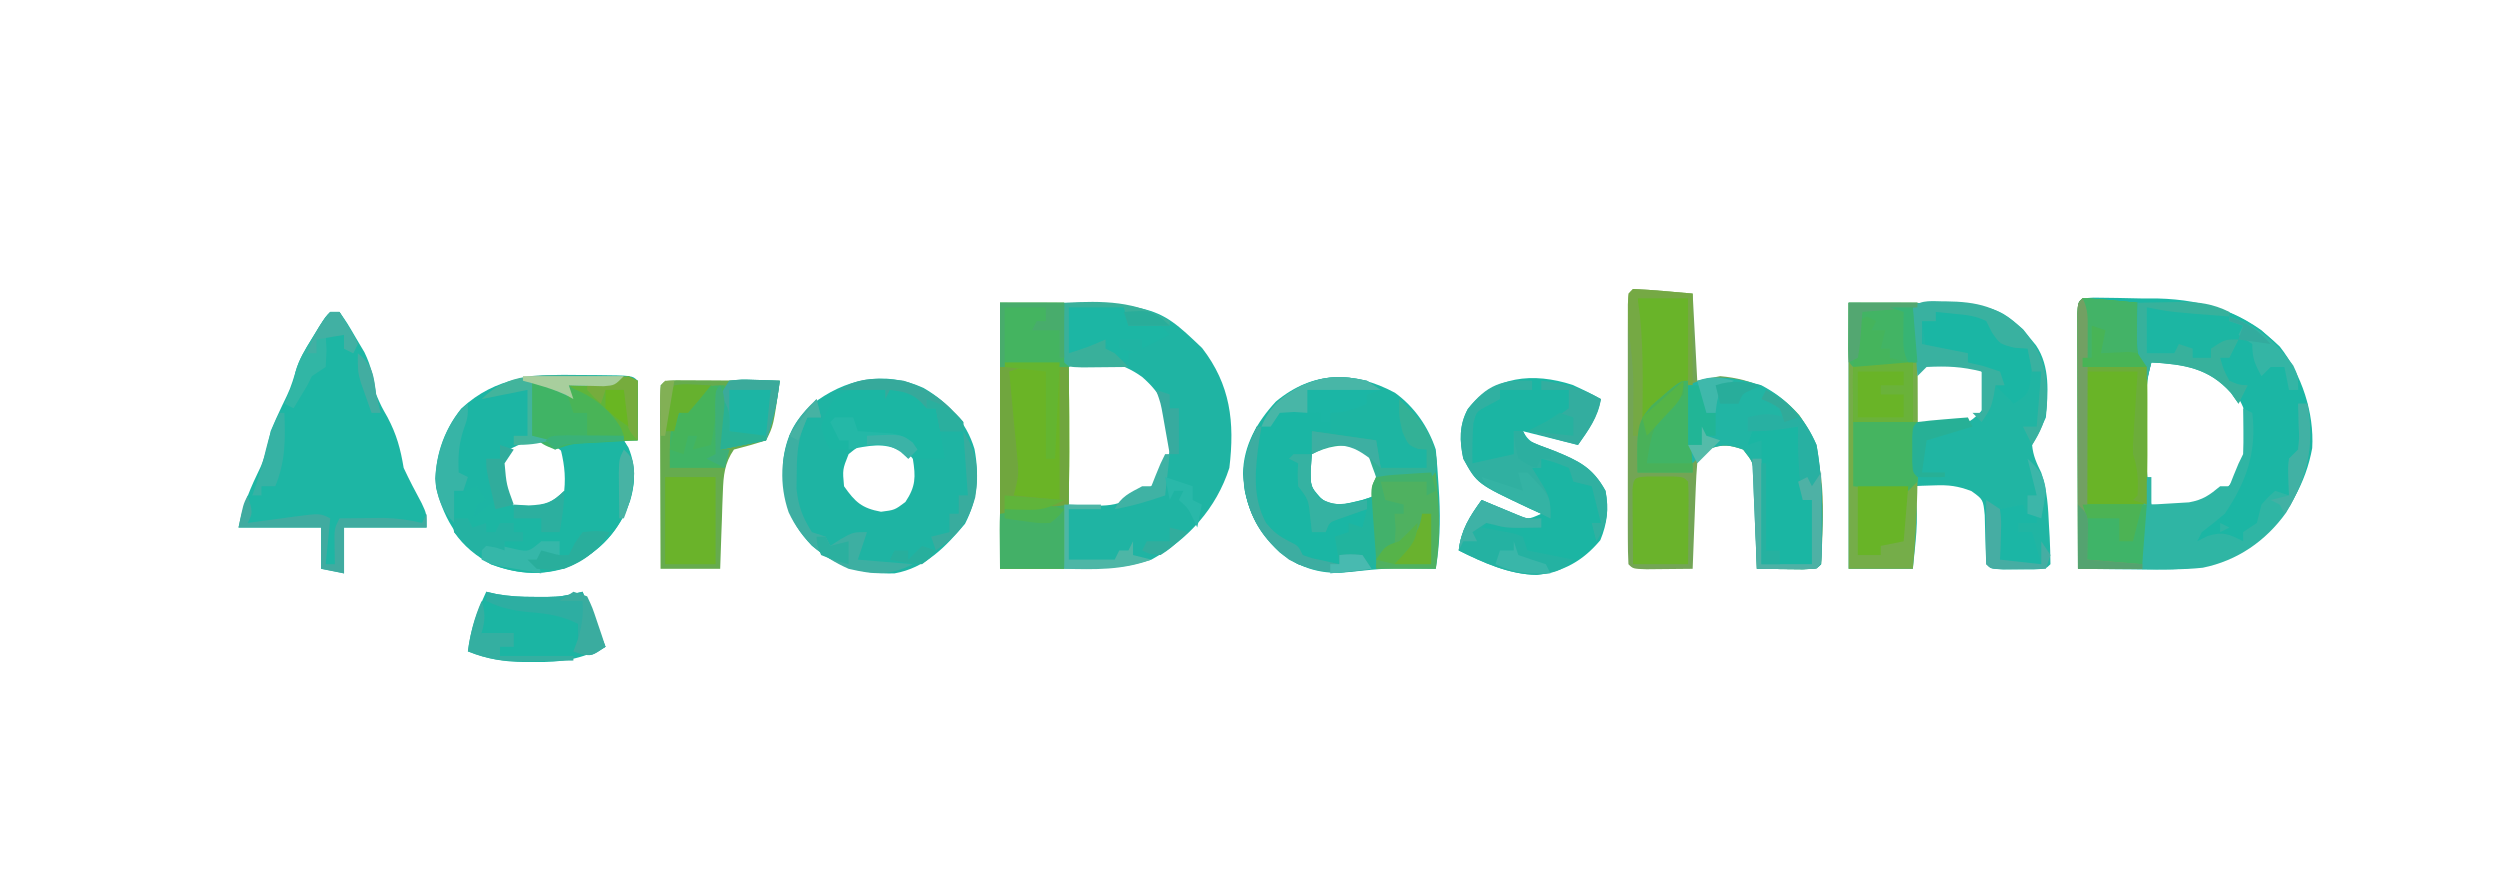 <?xml version="1.0" encoding="UTF-8"?>
<svg version="1.1" xmlns="http://www.w3.org/2000/svg" width="545" height="194">
<path d="M0 0 C3.471 0.03 6.94 0.097 10.411 0.179 C11.594 0.181 12.776 0.183 13.995 0.185 C24.379 0.453 33.033 3.343 40.598 10.679 C45.367 16.78 48.115 25.04 47.661 32.804 C46.288 40.337 42.468 47.226 36.598 52.117 C36.074 52.558 35.549 52.999 35.009 53.453 C27.038 59.707 18.341 59.387 8.598 59.242 C7.442 59.233 6.286 59.224 5.094 59.215 C2.262 59.191 -0.57 59.158 -3.402 59.117 C-3.425 51.572 -3.443 44.027 -3.453 36.482 C-3.459 32.979 -3.466 29.476 -3.477 25.973 C-3.49 21.949 -3.495 17.926 -3.499 13.902 C-3.507 12.007 -3.507 12.007 -3.515 10.073 C-3.515 8.912 -3.515 7.751 -3.515 6.555 C-3.518 5.012 -3.518 5.012 -3.522 3.439 C-3.357 0.255 -3.189 0.155 0 0 Z M12.598 14.117 C11.734 17.11 11.47 19.78 11.466 22.89 C11.464 23.798 11.463 24.705 11.462 25.64 C11.466 26.581 11.469 27.522 11.473 28.492 C11.47 29.425 11.466 30.359 11.462 31.32 C11.468 36.032 11.622 40.484 12.598 45.117 C20.014 45.602 20.014 45.602 27.036 43.554 C31.186 39.607 33.779 35.905 34.036 30.054 C33.413 24.452 31.828 20.987 27.598 17.304 C23.846 14.568 21.431 13.989 16.911 14.054 C16.103 14.063 15.294 14.072 14.462 14.082 C13.847 14.093 13.232 14.105 12.598 14.117 Z " fill="#1BB6A4" transform="translate(456.402,64.883)"/>
<path d="M0 0 C33.71 0 33.71 0 44.062 9.875 C50.238 17.888 51.203 25.979 50 36 C47.175 44.777 41.07 51.594 33 56 C26 58 26 58 0 58 C0 38.86 0 19.72 0 0 Z M15 14 C15 23.9 15 33.8 15 44 C25.354 44.534 25.354 44.534 33 40 C35.871 36.625 37.234 33.37 37.438 28.938 C36.815 23.335 35.229 19.87 31 16.188 C26.437 12.86 20.35 11.325 15 14 Z " fill="#1FB4A3" transform="translate(218,66)"/>
<path d="M0 0 C31.467 0 31.467 0 38.059 5.816 C38.741 6.681 38.741 6.681 39.438 7.562 C39.911 8.141 40.384 8.72 40.871 9.316 C43.973 13.943 43.466 19.664 43 25 C41.438 28.438 41.438 28.438 40 31 C40.217 33.384 40.965 34.927 42.008 37.074 C43.329 40.969 43.498 44.663 43.688 48.75 C43.735 49.53 43.782 50.31 43.83 51.113 C43.934 53.074 43.973 55.037 44 57 C43 58 43 58 40.312 58.133 C39.219 58.13 38.126 58.128 37 58.125 C35.907 58.128 34.814 58.13 33.688 58.133 C31 58 31 58 30 57 C29.836 53.44 29.745 49.883 29.672 46.32 C29.328 42.891 29.328 42.891 26.785 41.066 C23.842 39.94 21.82 39.687 18.688 39.812 C17.804 39.84 16.921 39.867 16.012 39.895 C15.016 39.947 15.016 39.947 14 40 C14.174 40.684 14.348 41.369 14.527 42.074 C15.386 47.388 14.485 52.664 14 58 C9.38 58 4.76 58 0 58 C0 38.86 0 19.72 0 0 Z M14 13 C14 17.29 14 21.58 14 26 C15.898 26.082 17.795 26.165 19.75 26.25 C21.351 26.32 21.351 26.32 22.984 26.391 C26.088 26.24 26.088 26.24 28.391 24.211 C30.356 21.967 30.356 21.967 30 18.375 C29.331 15.058 29.331 15.058 27.438 13.562 C23.889 12.744 20.646 12.884 17 13 C16.01 13 15.02 13 14 13 Z " fill="#20B5A3" transform="translate(403,66)"/>
<path d="M0 0 C2.191 0.09 4.378 0.247 6.562 0.438 C9.749 0.716 9.749 0.716 13 1 C13.33 7.27 13.66 13.54 14 20 C15.65 19.67 17.3 19.34 19 19 C26.081 19.628 31.457 22.174 36.25 27.5 C42.649 36.642 41.478 49.224 41 60 C40 61 40 61 37.059 61.098 C35.864 61.086 34.669 61.074 33.438 61.062 C31.641 61.049 31.641 61.049 29.809 61.035 C28.882 61.024 27.955 61.012 27 61 C26.98 60.319 26.96 59.638 26.94 58.936 C26.845 55.853 26.735 52.77 26.625 49.688 C26.594 48.616 26.563 47.544 26.531 46.439 C26.493 45.411 26.454 44.383 26.414 43.324 C26.367 41.902 26.367 41.902 26.319 40.452 C26.151 37.747 26.151 37.747 24 35 C21.139 34.021 19.613 33.779 16.75 34.812 C14.849 35.894 14.849 35.894 14 38 C13.847 39.739 13.751 41.482 13.684 43.227 C13.642 44.258 13.6 45.289 13.557 46.352 C13.517 47.432 13.478 48.512 13.438 49.625 C13.394 50.713 13.351 51.801 13.307 52.922 C13.2 55.614 13.098 58.307 13 61 C10.854 61.027 8.708 61.046 6.562 61.062 C5.368 61.074 4.173 61.086 2.941 61.098 C0 61 0 61 -1 60 C-1.099 58.164 -1.128 56.325 -1.129 54.486 C-1.133 53.308 -1.136 52.13 -1.139 50.917 C-1.137 49.635 -1.135 48.352 -1.133 47.031 C-1.134 45.725 -1.135 44.42 -1.136 43.074 C-1.137 40.307 -1.135 37.539 -1.13 34.772 C-1.125 31.217 -1.128 27.663 -1.134 24.108 C-1.138 20.728 -1.135 17.349 -1.133 13.969 C-1.135 12.686 -1.137 11.404 -1.139 10.083 C-1.136 8.905 -1.133 7.727 -1.129 6.514 C-1.129 5.471 -1.128 4.428 -1.127 3.353 C-1 1 -1 1 0 0 Z " fill="#73A555" transform="translate(356,63)"/>
<path d="M0 0 C1.65 0.008 1.65 0.008 3.334 0.016 C11.408 0.095 11.408 0.095 12.562 1.25 C12.635 3.436 12.646 5.625 12.625 7.812 C12.616 9.01 12.607 10.208 12.598 11.441 C12.586 12.368 12.574 13.295 12.562 14.25 C11.572 14.25 10.582 14.25 9.562 14.25 C10.057 15.023 10.057 15.023 10.562 15.812 C12.574 20.716 11.887 25.003 10 29.812 C6.99 35.99 2.634 39.649 -3.688 42.25 C-9.181 43.803 -14.122 43.238 -19.438 41.25 C-26.078 37.071 -29.449 32.136 -31.375 24.562 C-31.932 18.392 -29.743 12.126 -25.891 7.32 C-18.247 0.273 -9.933 -0.191 0 0 Z M-15.438 16.25 C-17.783 19.135 -17.783 19.135 -17.312 22.75 C-16.712 26.2 -16.712 26.2 -14.812 28.25 C-11.354 29.706 -9.025 29.163 -5.438 28.25 C-3.393 27.206 -3.393 27.206 -2.438 25.25 C-2.012 21.913 -2.081 19.943 -3.625 16.938 C-7.445 13.381 -11.048 13.878 -15.438 16.25 Z " fill="#1CB5A4" transform="translate(126.438,81.75)"/>
<path d="M0 0 C4.259 3.091 7.243 7.42 8.895 12.375 C9.153 15.089 9.363 17.78 9.52 20.5 C9.565 21.262 9.61 22.024 9.656 22.808 C9.929 28.123 9.756 33.109 8.895 38.375 C7.988 38.363 7.082 38.352 6.148 38.34 C-1.915 38.242 -1.915 38.242 -9.918 39.062 C-15.677 39.778 -20.565 38.34 -25.156 34.789 C-30.508 29.715 -32.475 25.003 -33.129 17.707 C-33.067 11.536 -30.085 6.376 -25.969 1.922 C-17.842 -4.825 -8.973 -4.814 0 0 Z M-18.105 13.375 C-19.442 16.731 -19.442 16.731 -19.105 20.375 C-17.272 23.542 -17.272 23.542 -14.105 25.375 C-10.263 25.441 -8.113 25.194 -5.105 22.75 C-3.621 19.225 -4.049 17.007 -5.105 13.375 C-9.814 9.534 -13.397 9.534 -18.105 13.375 Z " fill="#1DB5A2" transform="translate(304.105,85.625)"/>
<path d="M0 0 C5.314 3.11 9.331 7.35 11.125 13.312 C12.22 19.136 11.758 24.338 9.062 29.625 C4.792 34.682 0.422 39.249 -6.312 40.438 C-13.486 40.631 -18.764 39.01 -24.312 34.438 C-29.57 28.903 -30.798 23.68 -30.617 16.219 C-30.039 10.944 -28.281 7.251 -24.371 3.648 C-17.186 -1.935 -8.643 -3.904 0 0 Z M-16.312 14.438 C-17.649 17.793 -17.649 17.793 -17.312 21.438 C-14.882 24.899 -13.434 26.231 -9.25 27 C-6.264 26.622 -6.264 26.622 -3.938 24.875 C-1.673 21.479 -1.67 19.437 -2.312 15.438 C-4.439 12.886 -4.439 12.886 -7.312 11.438 C-11.646 11.438 -13.044 11.699 -16.312 14.438 Z " fill="#1EB4A3" transform="translate(201.312,84.562)"/>
<path d="M0 0 C0.66 0 1.32 0 2 0 C3.691 2.414 3.691 2.414 5.562 5.625 C6.183 6.669 6.803 7.713 7.441 8.789 C8.993 11.987 9.472 14.518 10 18 C11.121 20.575 11.121 20.575 12.5 23 C14.481 26.782 15.299 29.792 16 34 C17.229 36.629 18.558 39.18 19.941 41.73 C21 44 21 44 21 47 C15.06 47 9.12 47 3 47 C3 50.3 3 53.6 3 57 C1.35 56.67 -0.3 56.34 -2 56 C-2 53.03 -2 50.06 -2 47 C-7.94 47 -13.88 47 -20 47 C-18.998 41.992 -17.354 38.267 -15.156 33.719 C-14.044 31.104 -13.554 28.772 -13 26 C-12.213 24.126 -11.377 22.271 -10.5 20.438 C-8.735 16.811 -8.735 16.811 -7.531 12.984 C-6.807 10.281 -5.462 8.192 -4 5.812 C-3.464 4.932 -2.928 4.052 -2.375 3.145 C-1 1 -1 1 0 0 Z " fill="#1DB6A4" transform="translate(72,68)"/>
<path d="M0 0 C2.131 0.952 4.184 1.953 6.215 3.102 C5.392 7.086 3.554 9.781 1.215 13.102 C-4.785 11.602 -4.785 11.602 -10.785 10.102 C-9.294 13.084 -7.118 13.224 -4.035 14.352 C1.343 16.548 4.397 17.969 7.215 23.102 C7.976 26.966 7.592 30.179 6.09 33.852 C2.366 38.32 -2.011 40.813 -7.785 41.414 C-13.685 41.364 -19.572 38.708 -24.785 36.102 C-24.254 31.587 -22.419 28.755 -19.785 25.102 C-19.098 25.402 -18.411 25.702 -17.703 26.012 C-16.802 26.392 -15.901 26.772 -14.973 27.164 C-13.633 27.738 -13.633 27.738 -12.266 28.324 C-9.693 29.396 -9.693 29.396 -6.785 28.102 C-7.593 27.738 -8.402 27.375 -9.234 27 C-20.785 21.566 -20.785 21.566 -23.785 16.102 C-24.61 12.223 -24.708 8.813 -22.793 5.262 C-17.061 -2.019 -8.523 -2.749 0 0 Z " fill="#1BB5A3" transform="translate(342.785,83.898)"/>
<path d="M0 0 C4.62 0 9.24 0 14 0 C14.845 9.507 15.153 18.895 15.125 28.438 C15.129 29.74 15.133 31.043 15.137 32.385 C15.128 40.984 14.7 49.43 14 58 C9.38 58 4.76 58 0 58 C0 38.86 0 19.72 0 0 Z " fill="#6AB426" transform="translate(218,66)"/>
<path d="M0 0 C2.024 0.09 4.045 0.246 6.062 0.438 C7.72 0.59 7.72 0.59 9.41 0.746 C10.265 0.83 11.119 0.914 12 1 C12.061 1.855 12.121 2.709 12.184 3.59 C12.267 4.695 12.351 5.799 12.438 6.938 C12.519 8.04 12.6 9.142 12.684 10.277 C12.704 12.911 12.704 12.911 14 14 C14.101 16.296 14.131 18.596 14.133 20.895 C14.134 21.597 14.135 22.3 14.136 23.024 C14.136 24.521 14.135 26.018 14.13 27.515 C14.125 29.765 14.13 32.014 14.137 34.264 C14.14 42.568 13.827 50.726 13 59 C8.38 59 3.76 59 -1 59 C-1.023 51.455 -1.041 43.91 -1.052 36.365 C-1.057 32.862 -1.064 29.359 -1.075 25.856 C-1.088 21.832 -1.093 17.809 -1.098 13.785 C-1.105 11.89 -1.105 11.89 -1.113 9.956 C-1.113 8.795 -1.113 7.634 -1.114 6.438 C-1.117 4.896 -1.117 4.896 -1.12 3.322 C-1 1 -1 1 0 0 Z " fill="#69B427" transform="translate(454,65)"/>
<path d="M0 0 C4.95 0 9.9 0 15 0 C15.025 6.171 15.043 12.341 15.055 18.512 C15.06 20.606 15.067 22.699 15.075 24.793 C15.121 35.923 15.091 46.914 14 58 C9.38 58 4.76 58 0 58 C0 38.86 0 19.72 0 0 Z " fill="#75AD49" transform="translate(403,66)"/>
<path d="M0 0 C1.563 0.008 1.563 0.008 3.158 0.016 C4.283 0.019 5.407 0.022 6.566 0.026 C7.75 0.034 8.934 0.042 10.154 0.051 C11.342 0.056 12.53 0.06 13.754 0.065 C16.7 0.077 19.646 0.093 22.592 0.114 C21.216 9.938 21.216 9.938 19.592 13.114 C17.281 13.856 14.946 14.525 12.592 15.114 C10.537 18.092 10.302 20.758 10.177 24.317 C10.119 25.786 10.119 25.786 10.06 27.285 C10.014 28.809 10.014 28.809 9.967 30.364 C9.909 31.91 9.909 31.91 9.849 33.489 C9.755 36.03 9.672 38.572 9.592 41.114 C5.302 41.114 1.012 41.114 -3.408 41.114 C-3.433 35.435 -3.451 29.757 -3.463 24.079 C-3.468 22.145 -3.475 20.212 -3.484 18.279 C-3.496 15.506 -3.502 12.734 -3.506 9.961 C-3.511 9.091 -3.516 8.222 -3.522 7.325 C-3.522 5.254 -3.471 3.184 -3.408 1.114 C-2.408 0.114 -2.408 0.114 0 0 Z " fill="#66AB4E" transform="translate(147.408,82.886)"/>
<path d="M0 0 C5.676 2.993 9.451 7.119 12 13 C13.531 21.393 13.377 30.496 13 39 C12 40 12 40 9.059 40.098 C7.864 40.086 6.669 40.074 5.438 40.062 C3.641 40.049 3.641 40.049 1.809 40.035 C0.882 40.024 -0.045 40.012 -1 40 C-1.02 39.319 -1.04 38.638 -1.06 37.936 C-1.155 34.853 -1.265 31.77 -1.375 28.688 C-1.406 27.616 -1.437 26.544 -1.469 25.439 C-1.507 24.411 -1.546 23.383 -1.586 22.324 C-1.633 20.902 -1.633 20.902 -1.681 19.452 C-1.849 16.747 -1.849 16.747 -4 14 C-6.833 13.031 -8.36 12.762 -11.188 13.812 C-13.139 15.003 -13.139 15.003 -15 17 C-16.533 13.935 -16.103 10.732 -16.062 7.375 C-16.058 6.669 -16.053 5.962 -16.049 5.234 C-16.037 3.49 -16.019 1.745 -16 0 C-10.312 -2.736 -5.903 -1.693 0 0 Z " fill="#21B5A4" transform="translate(384,84)"/>
<path d="M0 0 C1.792 0.017 1.792 0.017 3.621 0.035 C5.417 0.049 5.417 0.049 7.25 0.062 C8.177 0.074 9.104 0.086 10.059 0.098 C12.513 4.623 12.872 8.301 11.406 13.34 C8.826 19.917 5.206 23.887 -1.008 27.199 C-7.156 29.729 -12.744 29.387 -18.941 27.098 C-22.242 25.203 -24.77 23.243 -26.941 20.098 C-27.591 17.12 -27.373 15.174 -26.941 12.098 C-25.291 11.438 -23.641 10.778 -21.941 10.098 C-20.951 11.583 -20.951 11.583 -19.941 13.098 C-20.931 13.593 -20.931 13.593 -21.941 14.098 C-22.271 15.088 -22.601 16.078 -22.941 17.098 C-21.291 15.778 -19.641 14.458 -17.941 13.098 C-17.611 13.428 -17.281 13.758 -16.941 14.098 C-14.713 14.336 -14.713 14.336 -12.129 14.348 C-11.256 14.373 -10.384 14.399 -9.484 14.426 C-6.449 14.034 -5.11 13.231 -2.941 11.098 C-2.558 7.492 -3.041 4.569 -3.941 1.098 C-2.941 0.098 -2.941 0.098 0 0 Z " fill="#1CB6A3" transform="translate(125.941,95.902)"/>
<path d="M0 0 C2.97 0.33 5.94 0.66 9 1 C9 1.66 9 2.32 9 3 C9.66 3 10.32 3 11 3 C11 3.66 11 4.32 11 5 C9.68 5 8.36 5 7 5 C6.892 6.915 6.814 8.833 6.75 10.75 C6.68 12.351 6.68 12.351 6.609 13.984 C6.761 17.089 6.761 17.089 8.793 19.402 C11.028 21.373 11.028 21.373 14.562 20.812 C17.954 20.065 17.954 20.065 21 19 C21 23.95 21 28.9 21 34 C14.578 36.569 10.338 36.135 3.875 33.938 C-2.33 29.756 -6.098 25.458 -7.625 18 C-8.3 12.457 -7.478 8.956 -5 4 C-4.01 4 -3.02 4 -2 4 C-1.34 2.68 -0.68 1.36 0 0 Z " fill="#1AB6A4" transform="translate(279,89)"/>
<path d="M0 0 C2.024 0.09 4.045 0.246 6.062 0.438 C7.72 0.59 7.72 0.59 9.41 0.746 C10.265 0.83 11.119 0.914 12 1 C12.061 1.843 12.121 2.686 12.184 3.555 C12.267 4.65 12.351 5.746 12.438 6.875 C12.519 7.966 12.6 9.056 12.684 10.18 C12.83 12.947 12.83 12.947 14 15 C9.38 15 4.76 15 0 15 C0 24.9 0 34.8 0 45 C4.62 45 9.24 45 14 45 C13.67 49.62 13.34 54.24 13 59 C8.38 59 3.76 59 -1 59 C-1.023 51.455 -1.041 43.91 -1.052 36.365 C-1.057 32.862 -1.064 29.359 -1.075 25.856 C-1.088 21.832 -1.093 17.809 -1.098 13.785 C-1.105 11.89 -1.105 11.89 -1.113 9.956 C-1.113 8.795 -1.113 7.634 -1.114 6.438 C-1.117 4.896 -1.117 4.896 -1.12 3.322 C-1 1 -1 1 0 0 Z " fill="#43B367" transform="translate(454,65)"/>
<path d="M0 0 C0.66 0 1.32 0 2 0 C3.61 9.073 2.14 15.838 -2.625 23.75 C-7.065 29.96 -13.281 34.243 -20.805 35.766 C-25.197 36.235 -29.591 36.146 -34 36 C-34.102 29.231 -34.03 22.697 -33 16 C-32.67 16 -32.34 16 -32 16 C-32 17.98 -32 19.96 -32 22 C-30.249 21.912 -28.499 21.804 -26.75 21.688 C-25.775 21.629 -24.801 21.571 -23.797 21.512 C-20.723 20.949 -19.372 19.958 -17 18 C-16.34 18 -15.68 18 -15 18 C-14.691 17.216 -14.381 16.433 -14.062 15.625 C-13 13 -13 13 -12 11 C-11.93 9.293 -11.916 7.583 -11.938 5.875 C-11.947 4.965 -11.956 4.055 -11.965 3.117 C-11.976 2.419 -11.988 1.72 -12 1 C-11.34 1.33 -10.68 1.66 -10 2 C-8.987 10.475 -11.238 16.956 -16 24 C-17.633 25.375 -19.295 26.716 -21 28 C-21.33 28.66 -21.66 29.32 -22 30 C-21.278 29.629 -20.556 29.258 -19.812 28.875 C-16.39 27.81 -15.118 28.397 -12 30 C-12 29.34 -12 28.68 -12 28 C-11.01 27.34 -10.02 26.68 -9 26 C-8.657 24.669 -8.324 23.336 -8 22 C-6.438 20.25 -6.438 20.25 -5 19 C-4.01 19.33 -3.02 19.66 -2 20 C-2.041 18.721 -2.083 17.442 -2.125 16.125 C-2.195 13.945 -2.195 13.945 -2 12 C-1.34 11.34 -0.68 10.68 0 10 C0.243 7.56 0.243 7.56 0.125 4.875 C0.107 3.965 0.089 3.055 0.07 2.117 C0.047 1.419 0.024 0.72 0 0 Z M-17 26 C-16.01 26.495 -16.01 26.495 -15 27 C-15.99 27.495 -15.99 27.495 -17 28 C-17 27.34 -17 26.68 -17 26 Z " fill="#2FB5A4" transform="translate(501,88)"/>
<path d="M0 0 C10.453 -0.771 18.154 -0.273 27 6 C31.42 9.916 34.145 13.059 35 19 C34.34 19 33.68 19 33 19 C32.67 17.35 32.34 15.7 32 14 C31.01 14 30.02 14 29 14 C28.34 14.66 27.68 15.32 27 16 C25.539 13.353 25 12.106 25 9 C24.01 8.67 23.02 8.34 22 8 C21.34 9.32 20.68 10.64 20 12 C19.34 12 18.68 12 18 12 C18.703 14.51 18.703 14.51 20 17 C22.041 17.887 22.041 17.887 24 18 C23.34 19.32 22.68 20.64 22 22 C21.196 20.855 21.196 20.855 20.375 19.688 C15.482 14.151 10.016 13.452 3 13 C2.67 14.32 2.34 15.64 2 17 C0.149 13.071 -0.22 10.012 -0.125 5.688 C-0.107 4.619 -0.089 3.55 -0.07 2.449 C-0.047 1.641 -0.024 0.833 0 0 Z " fill="#1CB6A3" transform="translate(466,66)"/>
<path d="M0 0 C0.712 0.162 1.423 0.325 2.156 0.492 C5.003 1.001 7.611 1.133 10.5 1.125 C11.418 1.128 12.336 1.13 13.281 1.133 C16.404 1.048 16.404 1.048 21 0 C22.65 3.96 24.3 7.92 26 12 C20.593 14.7 16.445 15.446 10.438 15.312 C9.709 15.316 8.98 15.319 8.229 15.322 C3.785 15.278 0.184 14.659 -4 13 C-3.409 8.153 -2.021 4.393 0 0 Z " fill="#1BB5A3" transform="translate(106,129)"/>
<path d="M0 0 C0.682 5.371 1.115 10.585 1 16 C1.66 16 2.32 16 3 16 C3 20.62 3 25.24 3 30 C-0.63 30 -4.26 30 -8 30 C-8 21.09 -8 12.18 -8 3 C-8.99 3.33 -9.98 3.66 -11 4 C-10.67 3.01 -10.34 2.02 -10 1 C-6.527 -0.158 -3.639 -0.069 0 0 Z " fill="#1AB6A3" transform="translate(392,93)"/>
<path d="M0 0 C0.66 0.33 1.32 0.66 2 1 C2 5.29 2 9.58 2 14 C0.868 14.061 -0.264 14.121 -1.43 14.184 C-2.911 14.268 -4.393 14.353 -5.875 14.438 C-6.995 14.496 -6.995 14.496 -8.137 14.557 C-12.2 14.716 -12.2 14.716 -16 16 C-18.605 14.949 -18.605 14.949 -21 13 C-21.488 10.082 -21.488 10.082 -21.312 6.812 C-21.267 5.726 -21.222 4.639 -21.176 3.52 C-21.118 2.688 -21.06 1.857 -21 1 C-16.25 1.875 -16.25 1.875 -14 3 C-13.67 2.34 -13.34 1.68 -13 1 C-12.313 1.012 -11.626 1.023 -10.918 1.035 C-10.017 1.044 -9.116 1.053 -8.188 1.062 C-6.848 1.08 -6.848 1.08 -5.48 1.098 C-2.866 1.11 -2.866 1.11 0 0 Z " fill="#40B465" transform="translate(137,82)"/>
<path d="M0 0 C0.794 7.218 1.079 13.808 0 21 C-4.29 21 -8.58 21 -13 21 C-13.194 18.042 -13.381 15.084 -13.562 12.125 C-13.619 11.283 -13.675 10.441 -13.732 9.574 C-13.781 8.769 -13.829 7.963 -13.879 7.133 C-13.926 6.389 -13.973 5.646 -14.022 4.879 C-14 3 -14 3 -13 1 C-10.312 0.586 -10.312 0.586 -7 0.375 C-5.907 0.3 -4.814 0.225 -3.688 0.148 C-1 0 -1 0 0 0 Z " fill="#4FB160" transform="translate(313,103)"/>
<path d="M0 0 C1.1 -0.018 1.1 -0.018 2.223 -0.037 C6.061 -0.048 7.858 0.01 11.125 2.188 C11.125 2.848 11.125 3.507 11.125 4.188 C11.785 4.188 12.445 4.188 13.125 4.188 C13.785 7.817 14.445 11.447 15.125 15.188 C12.815 15.188 10.505 15.188 8.125 15.188 C8.125 14.197 8.125 13.207 8.125 12.188 C5.691 10.971 3.707 10.868 1 10.625 C0.09 10.541 -0.82 10.457 -1.758 10.371 C-2.806 10.28 -2.806 10.28 -3.875 10.188 C-4.205 8.867 -4.535 7.548 -4.875 6.188 C-6.855 7.178 -6.855 7.178 -8.875 8.188 C-8.545 9.178 -8.215 10.168 -7.875 11.188 C-7.215 11.188 -6.555 11.188 -5.875 11.188 C-5.875 11.848 -5.875 12.508 -5.875 13.188 C-7.195 13.188 -8.515 13.188 -9.875 13.188 C-11.062 11.125 -11.062 11.125 -11.875 8.188 C-9.127 0.336 -7.86 0.007 0 0 Z " fill="#1BB6A3" transform="translate(190.875,84.812)"/>
<path d="M0 0 C3.63 0 7.26 0 11 0 C12.067 16.007 12.067 16.007 9.582 20.648 C7.804 22.385 6.109 23.693 4 25 C2.68 25.99 1.36 26.98 0 28 C0 18.76 0 9.52 0 0 Z " fill="#69B429" transform="translate(357,65)"/>
<path d="M0 0 C4.66 -0.366 7.951 -0.621 12.062 1.812 C14 4 14 4 14 7 C14.969 6.979 15.939 6.959 16.938 6.938 C20 7 20 7 21 8 C20.984 10.215 20.984 10.215 20.75 12.938 C20.683 13.833 20.616 14.729 20.547 15.652 C20 18 20 18 17 20 C12 15 12 15 10.312 13.25 C9 11.878 9 11.878 7 11 C7 10.34 7 9.68 7 9 C4.03 9 1.06 9 -2 9 C-2.33 6.69 -2.66 4.38 -3 2 C-2.01 2 -1.02 2 0 2 C0 1.34 0 0.68 0 0 Z " fill="#1AB6A4" transform="translate(422,68)"/>
<path d="M0 0 C0 0.66 0 1.32 0 2 C-2.31 2 -4.62 2 -7 2 C-7 2.66 -7 3.32 -7 4 C-8.207 4.65 -8.207 4.65 -9.438 5.312 C-12.172 6.742 -12.172 6.742 -12.812 9.312 C-13.015 12.22 -13.068 15.087 -13 18 C-8.545 17.01 -8.545 17.01 -4 16 C-4 15.01 -4 14.02 -4 13 C-4 12.34 -4 11.68 -4 11 C-3.34 11 -2.68 11 -2 11 C-1.67 11.66 -1.34 12.32 -1 13 C0.895 13.802 2.817 14.543 4.75 15.25 C10.128 17.446 13.182 18.868 16 24 C16.746 28.312 16.482 31.277 14 35 C13.67 33.68 13.34 32.36 13 31 C13.66 31 14.32 31 15 31 C14.34 28.36 13.68 25.72 13 23 C11.68 22.67 10.36 22.34 9 22 C8.67 21.01 8.34 20.02 8 19 C4.992 17.775 4.992 17.775 2 17 C2 17.66 2 18.32 2 19 C1.34 19 0.68 19 0 19 C0.66 20.073 1.32 21.145 2 22.25 C3.883 25.31 4 26.134 4 30 C3.34 29.67 2.68 29.34 2 29 C1.127 28.604 0.255 28.209 -0.645 27.801 C-11.999 22.467 -11.999 22.467 -15 17 C-15.825 13.122 -15.923 9.711 -14.008 6.16 C-9.832 0.856 -6.561 -0.298 0 0 Z " fill="#30B0A1" transform="translate(334,83)"/>
<path d="M0 0 C0.907 0.003 1.815 0.005 2.75 0.008 C4.111 0.004 4.111 0.004 5.5 0 C7.75 0.133 7.75 0.133 8.75 1.133 C8.836 2.475 8.857 3.823 8.848 5.168 C8.844 5.977 8.841 6.786 8.838 7.619 C8.83 8.469 8.821 9.319 8.812 10.195 C8.808 11.049 8.803 11.903 8.799 12.783 C8.787 14.9 8.769 17.016 8.75 19.133 C4.79 19.133 0.83 19.133 -3.25 19.133 C-3.277 16.154 -3.297 13.175 -3.312 10.195 C-3.321 9.345 -3.329 8.495 -3.338 7.619 C-3.341 6.81 -3.344 6.001 -3.348 5.168 C-3.353 4.419 -3.358 3.67 -3.364 2.899 C-3.189 0.188 -2.701 0.159 0 0 Z " fill="#6AB32B" transform="translate(359.25,103.867)"/>
<path d="M0 0 C0.33 0 0.66 0 1 0 C0.835 0.969 0.67 1.939 0.5 2.938 C-0.354 9.039 -1.104 15.446 2 21 C3.602 22.966 4.851 23.925 7.125 25.062 C9 26 9 26 10 28 C11.888 28.685 11.888 28.685 14.062 29.125 C14.796 29.293 15.529 29.46 16.285 29.633 C16.851 29.754 17.417 29.875 18 30 C17.67 28.02 17.34 26.04 17 24 C17.99 23.67 18.98 23.34 20 23 C20 22.34 20 21.68 20 21 C20.99 21.33 21.98 21.66 23 22 C23.33 20.68 23.66 19.36 24 18 C22.684 18.45 21.373 18.91 20.062 19.375 C19.332 19.63 18.601 19.885 17.848 20.148 C15.813 20.853 15.813 20.853 15 23 C14.01 23 13.02 23 12 23 C11.876 21.907 11.752 20.814 11.625 19.688 C11.245 15.926 11.245 15.926 9 13 C8.875 10.312 8.875 10.312 9 8 C8.34 7.67 7.68 7.34 7 7 C8.65 6.67 10.3 6.34 12 6 C11.918 7.072 11.835 8.145 11.75 9.25 C11.701 12.959 11.701 12.959 13.562 15.5 C17.02 17.628 19.138 16.913 23 16 C23.99 15.67 24.98 15.34 26 15 C26 19.95 26 24.9 26 30 C19.578 32.569 15.338 32.135 8.875 29.938 C2.67 25.756 -1.098 21.458 -2.625 14 C-3.3 8.457 -2.478 4.956 0 0 Z " fill="#21B49E" transform="translate(274,93)"/>
<path d="M0 0 C3.63 0 7.26 0 11 0 C11 6.27 11 12.54 11 19 C7.37 19 3.74 19 0 19 C0 12.73 0 6.46 0 0 Z " fill="#6AB32A" transform="translate(145,104)"/>
<path d="M0 0 C4.95 0 9.9 0 15 0 C15 4.29 15 8.58 15 13 C12.688 13.194 10.375 13.38 8.062 13.562 C6.775 13.667 5.487 13.771 4.16 13.879 C3.117 13.919 2.074 13.959 1 14 C0 13 0 13 -0.098 10.059 C-0.065 6.706 -0.033 3.353 0 0 Z " fill="#42B464" transform="translate(403,66)"/>
<path d="M0 0 C4.62 0 9.24 0 14 0 C14.195 9.961 14.195 9.961 14 13 C13.34 13.66 12.68 14.32 12 15 C7.962 14.966 4.021 14.428 0 14 C0 9.38 0 4.76 0 0 Z " fill="#45B460" transform="translate(404,92)"/>
<path d="M0 0 C0 4.62 0 9.24 0 14 C-4.62 14 -9.24 14 -14 14 C-14.098 4.723 -14.098 4.723 -14 2 C-12.456 0.456 -10.825 0.658 -8.688 0.438 C-7.518 0.312 -7.518 0.312 -6.324 0.184 C-4.222 0.018 -2.109 0 0 0 Z " fill="#43B067" transform="translate(232,110)"/>
<path d="M0 0 C4.62 0 9.24 0 14 0 C14.33 4.62 14.66 9.24 15 14 C10.05 14 5.1 14 0 14 C0 9.38 0 4.76 0 0 Z " fill="#44B460" transform="translate(218,66)"/>
<path d="M0 0 C7.006 0.077 11.636 1.127 16.719 6.031 C21.517 11.373 22.21 15.466 22.172 22.57 C21.879 26.001 20.802 28.437 18.938 31.312 C18.277 29.992 17.617 28.672 16.938 27.312 C17.927 27.312 18.918 27.312 19.938 27.312 C20.267 23.352 20.598 19.392 20.938 15.312 C20.277 15.312 19.617 15.312 18.938 15.312 C18.608 13.662 18.277 12.012 17.938 10.312 C17.009 10.251 16.081 10.189 15.125 10.125 C11.938 9.312 11.938 9.312 10.188 6.812 C9.775 5.987 9.363 5.162 8.938 4.312 C6.641 3.164 4.861 3.005 2.312 2.75 C1.495 2.666 0.678 2.582 -0.164 2.496 C-0.791 2.436 -1.417 2.375 -2.062 2.312 C-2.062 2.973 -2.062 3.632 -2.062 4.312 C-3.053 4.312 -4.043 4.312 -5.062 4.312 C-5.062 5.963 -5.062 7.612 -5.062 9.312 C-1.762 9.973 1.538 10.633 4.938 11.312 C4.938 11.973 4.938 12.633 4.938 13.312 C6.072 13.581 7.206 13.849 8.375 14.125 C10.138 14.713 10.138 14.713 11.938 15.312 C12.268 16.302 12.598 17.293 12.938 18.312 C12.277 18.312 11.617 18.312 10.938 18.312 C10.814 19.076 10.69 19.839 10.562 20.625 C9.938 23.312 9.938 23.312 7.938 26.312 C7.277 25.652 6.617 24.992 5.938 24.312 C6.598 24.312 7.258 24.312 7.938 24.312 C7.938 21.343 7.938 18.372 7.938 15.312 C3.574 14.222 0.411 14.096 -4.062 14.312 C-4.723 14.973 -5.383 15.633 -6.062 16.312 C-6.256 13.834 -6.443 11.355 -6.625 8.875 C-6.681 8.168 -6.737 7.461 -6.795 6.732 C-6.924 4.928 -6.998 3.12 -7.062 1.312 C-5.23 -0.52 -2.466 0.054 0 0 Z " fill="#39B1A0" transform="translate(424.062,65.688)"/>
<path d="M0 0 C1.65 0 3.3 0 5 0 C4.01 0.33 3.02 0.66 2 1 C2.066 1.676 2.132 2.352 2.199 3.048 C2.494 6.115 2.778 9.182 3.062 12.25 C3.166 13.313 3.27 14.377 3.377 15.473 C3.47 16.497 3.564 17.522 3.66 18.578 C3.749 19.521 3.838 20.463 3.93 21.435 C4 24 4 24 3 28 C6.3 28.33 9.6 28.66 13 29 C13 19.43 13 9.86 13 0 C13.66 0 14.32 0 15 0 C15 9.9 15 19.8 15 30 C10.05 30.66 5.1 31.32 0 32 C0 21.44 0 10.88 0 0 Z " fill="#70A63E" transform="translate(218,80)"/>
<path d="M0 0 C3.092 0.033 6.185 0.065 9.277 0.098 C9.277 4.388 9.277 8.678 9.277 13.098 C4.987 13.098 0.697 13.098 -3.723 13.098 C-3.82 3.82 -3.82 3.82 -3.723 1.098 C-2.723 0.098 -2.723 0.098 0 0 Z " fill="#69B427" transform="translate(407.723,78.902)"/>
<path d="M0 0 C0.33 6.6 0.66 13.2 1 20 C-2.96 20 -6.92 20 -11 20 C-11.12 9.419 -11.12 9.419 -7.965 5.422 C-1.812 0 -1.812 0 0 0 Z " fill="#41B465" transform="translate(368,83)"/>
<path d="M0 0 C0.687 0.289 1.374 0.578 2.082 0.875 C2.983 1.246 3.884 1.617 4.812 2 C5.706 2.371 6.599 2.743 7.52 3.125 C10.033 4.166 10.033 4.166 13 4 C13 4.66 13 5.32 13 6 C5.045 6.133 5.045 6.133 1 5 C0.67 5.33 0.34 5.66 0 6 C0.957 6.164 0.957 6.164 1.934 6.332 C2.76 6.491 3.586 6.649 4.438 6.812 C5.261 6.963 6.085 7.114 6.934 7.27 C7.956 7.631 7.956 7.631 9 8 C9.33 8.99 9.66 9.98 10 11 C13.3 11.66 16.6 12.32 20 13 C17.424 15.576 15.586 15.939 12 16.312 C6.1 16.262 0.213 13.607 -5 11 C-4.469 6.485 -2.634 3.653 0 0 Z " fill="#24B2A2" transform="translate(323,109)"/>
<path d="M0 0 C5.324 2.81 8.616 6.488 11 12 C12.531 20.393 12.377 29.496 12 38 C11 39 11 39 8.059 39.098 C3.029 39.049 3.029 39.049 -2 39 C-2.33 31.08 -2.66 23.16 -3 15 C-2.34 15 -1.68 15 -1 15 C-1 22.59 -1 30.18 -1 38 C2.63 38 6.26 38 10 38 C10 33.38 10 28.76 10 24 C9.34 24 8.68 24 8 24 C7.083 18.615 6.889 13.458 7 8 C5.928 8.165 4.855 8.33 3.75 8.5 C0 9 0 9 -4 9 C-4 8.01 -4 7.02 -4 6 C-0.713 5.2 0.71 4.903 4 6 C2.745 3.489 1.499 3.129 -1 2 C-0.67 1.34 -0.34 0.68 0 0 Z " fill="#28B0A2" transform="translate(385,85)"/>
<path d="M0 0 C4.62 0 9.24 0 14 0 C13.67 4.29 13.34 8.58 13 13 C11.577 13.021 10.154 13.041 8.688 13.062 C7.487 13.08 7.487 13.08 6.262 13.098 C4 13 4 13 1 12 C0.67 8.04 0.34 4.08 0 0 Z " fill="#3FB468" transform="translate(454,110)"/>
<path d="M0 0 C2.602 -0.293 2.602 -0.293 5.625 -0.188 C7.129 -0.147 7.129 -0.147 8.664 -0.105 C9.435 -0.071 10.206 -0.036 11 0 C10.451 4.571 9.583 8.674 8 13 C4.7 13.66 1.4 14.32 -2 15 C-2.054 13.063 -2.093 11.125 -2.125 9.188 C-2.148 8.109 -2.171 7.03 -2.195 5.918 C-2 3 -2 3 0 0 Z " fill="#1CB5A4" transform="translate(159,83)"/>
<path d="M0 0 C-0.33 4.62 -0.66 9.24 -1 14 C-0.34 14 0.32 14 1 14 C0.67 15.32 0.34 16.64 0 18 C-3.96 18 -7.92 18 -12 18 C-12 8.158 -12 8.158 -8.414 4.289 C-3.642 0 -3.642 0 0 0 Z " fill="#40B465" transform="translate(158,84)"/>
<path d="M0 0 C1.958 -0.081 3.916 -0.139 5.875 -0.188 C7.511 -0.24 7.511 -0.24 9.18 -0.293 C10.11 -0.196 11.041 -0.1 12 0 C12.66 0.99 13.32 1.98 14 3 C15.993 3.374 17.994 3.707 20 4 C20.66 4.66 21.32 5.32 22 6 C20.02 6.99 18.04 7.98 16 9 C16 8.34 16 7.68 16 7 C14.35 7 12.7 7 11 7 C11 7.66 11 8.32 11 9 C12.32 9.33 13.64 9.66 15 10 C14.34 10 13.68 10 13 10 C13 10.66 13 11.32 13 12 C11.062 11.188 11.062 11.188 9 10 C8.67 9.01 8.34 8.02 8 7 C7.608 7.495 7.216 7.99 6.812 8.5 C5 10 5 10 0 10 C0 6.7 0 3.4 0 0 Z " fill="#1CB6A4" transform="translate(233,67)"/>
<path d="M0 0 C3.63 0 7.26 0 11 0 C10.67 3.96 10.34 7.92 10 12 C8.35 12.33 6.7 12.66 5 13 C5 13.66 5 14.32 5 15 C3.35 15 1.7 15 0 15 C0 10.05 0 5.1 0 0 Z " fill="#68B427" transform="translate(405,106)"/>
<path d="M0 0 C2.396 -0.054 4.791 -0.094 7.188 -0.125 C8.198 -0.15 8.198 -0.15 9.229 -0.176 C13.288 -0.215 16.35 0.2 20 2 C20 2.33 20 2.66 20 3 C7.33 2.036 7.33 2.036 2 1 C2 4.3 2 7.6 2 11 C3.98 11 5.96 11 8 11 C8.33 10.34 8.66 9.68 9 9 C9.99 9.33 10.98 9.66 12 10 C12 10.66 12 11.32 12 12 C13.32 12 14.64 12 16 12 C16 11.34 16 10.68 16 10 C19 8 19 8 22 8 C21.34 9.32 20.68 10.64 20 12 C19.34 12 18.68 12 18 12 C18.703 14.51 18.703 14.51 20 17 C22.041 17.887 22.041 17.887 24 18 C23.34 19.32 22.68 20.64 22 22 C21.196 20.855 21.196 20.855 20.375 19.688 C15.482 14.151 10.016 13.452 3 13 C2.67 14.32 2.34 15.64 2 17 C0.149 13.071 -0.22 10.012 -0.125 5.688 C-0.107 4.619 -0.089 3.55 -0.07 2.449 C-0.047 1.641 -0.024 0.833 0 0 Z " fill="#37B19C" transform="translate(466,66)"/>
<path d="M0 0 C0.99 0.66 1.98 1.32 3 2 C2.01 2.33 1.02 2.66 0 3 C0 3.66 0 4.32 0 5 C-2.906 6.257 -4.796 7 -8 7 C-8 7.66 -8 8.32 -8 9 C-8.66 9 -9.32 9 -10 9 C-10 8.34 -10 7.68 -10 7 C-11.457 6.919 -12.916 6.861 -14.375 6.812 C-15.593 6.76 -15.593 6.76 -16.836 6.707 C-17.55 6.804 -18.264 6.9 -19 7 C-19.99 8.485 -19.99 8.485 -21 10 C-21.66 10 -22.32 10 -23 10 C-21.254 5.555 -18.364 3.235 -14.176 1.047 C-9.044 -1.171 -5.448 -1.2 0 0 Z " fill="#1BB6A5" transform="translate(298,83)"/>
<path d="M0 0 C0.33 1.32 0.66 2.64 1 4 C0.01 4 -0.98 4 -2 4 C-3.936 8.08 -4.298 11.439 -4.312 15.938 C-4.329 17.122 -4.346 18.307 -4.363 19.527 C-3.963 23.357 -3.061 25.761 -1 29 C-0.01 29.33 0.98 29.66 2 30 C2.33 30.66 2.66 31.32 3 32 C3.763 31.505 4.526 31.01 5.312 30.5 C8 29 8 29 11 29 C10.34 30.98 9.68 32.96 9 35 C12.96 35.33 16.92 35.66 21 36 C15.874 38.563 12.5 38.28 7 37 C1.08 34.384 -3.322 30.618 -6.078 24.676 C-8.138 18.696 -7.943 12.211 -5.188 6.5 C-3.765 3.928 -2.14 2.011 0 0 Z " fill="#3DAFA2" transform="translate(178,87)"/>
<path d="M0 0 C1.125 3.75 1.125 3.75 0 6 C1.132 5.844 2.264 5.688 3.43 5.527 C4.911 5.33 6.393 5.134 7.875 4.938 C8.621 4.834 9.368 4.73 10.137 4.623 C15.773 3.887 15.773 3.887 18 5 C17.67 8.3 17.34 11.6 17 15 C17.66 15 18.32 15 19 15 C18.979 13.721 18.959 12.443 18.938 11.125 C18.875 7.25 18.875 7.25 20 5 C22.062 4.973 24.125 4.954 26.188 4.938 C27.336 4.926 28.485 4.914 29.668 4.902 C32.593 4.988 35.163 5.322 38 6 C38.33 5.34 38.66 4.68 39 4 C39 4.99 39 5.98 39 7 C33.06 7 27.12 7 21 7 C21 10.3 21 13.6 21 17 C19.35 16.67 17.7 16.34 16 16 C16 13.03 16 10.06 16 7 C10.06 7 4.12 7 -2 7 C-1 2 -1 2 0 0 Z " fill="#40ABA0" transform="translate(54,108)"/>
<path d="M0 0 C4.372 4.018 7.708 7.712 8.25 13.812 C8 16 8 16 7 17 C4.98 17.072 2.958 17.084 0.938 17.062 C-0.167 17.053 -1.272 17.044 -2.41 17.035 C-3.265 17.024 -4.119 17.012 -5 17 C-5.294 16.203 -5.588 15.407 -5.891 14.586 C-6.777 11.949 -6.777 11.949 -8.75 10.625 C-12.398 9.612 -15.65 10.325 -19 12 C-19 10.35 -19 8.7 -19 7 C-14.38 7.66 -9.76 8.32 -5 9 C-4.67 10.98 -4.34 12.96 -4 15 C-0.7 15 2.6 15 6 15 C6 13.68 6 12.36 6 11 C5.381 10.959 4.763 10.918 4.125 10.875 C2 10 2 10 0.75 7.188 C0 4 0 4 0 0 Z " fill="#33B196" transform="translate(305,87)"/>
<path d="M0 0 C0.785 -0.003 1.57 -0.005 2.379 -0.008 C4.438 0.125 4.438 0.125 6.438 1.125 C6.438 11.025 6.438 20.925 6.438 31.125 C5.447 30.795 4.457 30.465 3.438 30.125 C3.768 29.795 4.098 29.465 4.438 29.125 C4.584 25.759 4.509 23.341 3.438 20.125 C3.416 18.132 3.416 18.132 3.559 15.895 C3.607 15.092 3.655 14.29 3.705 13.463 C3.761 12.63 3.817 11.796 3.875 10.938 C3.927 10.093 3.979 9.248 4.033 8.377 C4.163 6.293 4.299 4.209 4.438 2.125 C0.807 2.125 -2.822 2.125 -6.562 2.125 C-6.562 11.695 -6.562 21.265 -6.562 31.125 C-6.893 31.125 -7.223 31.125 -7.562 31.125 C-7.562 21.225 -7.562 11.325 -7.562 1.125 C-4.735 0.183 -2.931 -0.01 0 0 Z " fill="#6CAD3A" transform="translate(461.562,78.875)"/>
<path d="M0 0 C0.66 0.33 1.32 0.66 2 1 C2 5.29 2 9.58 2 14 C1.01 14 0.02 14 -1 14 C-1.371 13.319 -1.742 12.639 -2.125 11.938 C-4.531 8.168 -7.56 6.077 -11.137 3.453 C-11.752 2.974 -12.366 2.494 -13 2 C-13 1.67 -13 1.34 -13 1 C-12.313 1.012 -11.626 1.023 -10.918 1.035 C-9.566 1.049 -9.566 1.049 -8.188 1.062 C-6.848 1.08 -6.848 1.08 -5.48 1.098 C-2.866 1.11 -2.866 1.11 0 0 Z " fill="#60B43A" transform="translate(137,82)"/>
<path d="M0 0 C1.067 0.244 1.067 0.244 2.156 0.492 C5.003 1.001 7.611 1.133 10.5 1.125 C11.418 1.128 12.336 1.13 13.281 1.133 C16.404 1.048 16.404 1.048 21 0 C22.65 3.96 24.3 7.92 26 12 C23 14 23 14 20.812 13.625 C20.214 13.419 19.616 13.213 19 13 C19.33 12.34 19.66 11.68 20 11 C20 9.68 20 8.36 20 7 C16.655 5.327 13.68 4.802 10 4.5 C6.32 4.198 3.345 3.673 0 2 C0 1.34 0 0.68 0 0 Z " fill="#2DAEA2" transform="translate(106,129)"/>
<path d="M0 0 C0.33 0.66 0.66 1.32 1 2 C1.66 2 2.32 2 3 2 C3 2.66 3 3.32 3 4 C1.68 4 0.36 4 -1 4 C-1 4.66 -1 5.32 -1 6 C-0.01 6 0.98 6 2 6 C2.66 8.31 3.32 10.62 4 13 C0.7 13 -2.6 13 -6 13 C-6.125 4.375 -6.125 4.375 -5 1 C-3.35 0.67 -1.7 0.34 0 0 Z " fill="#1BB6A5" transform="translate(441,110)"/>
<path d="M0 0 C0.33 0 0.66 0 1 0 C0.835 0.969 0.67 1.939 0.5 2.938 C-0.354 9.039 -1.104 15.446 2 21 C3.602 22.966 4.851 23.925 7.125 25.062 C9 26 9 26 10 28 C11.888 28.685 11.888 28.685 14.062 29.125 C14.796 29.293 15.529 29.46 16.285 29.633 C16.851 29.754 17.417 29.875 18 30 C18 29.34 18 28.68 18 28 C20.375 27.812 20.375 27.812 23 28 C23.66 28.99 24.32 29.98 25 31 C18.268 32.175 13.135 32.285 7 29 C1.097 24.435 -1.6 19.998 -2.812 12.688 C-3.308 7.765 -2.027 4.46 0 0 Z " fill="#3DADA1" transform="translate(274,93)"/>
<path d="M0 0 C4.973 0.497 8.638 1.553 13 4 C12.385 7.995 10.294 10.745 8 14 C4.301 13.112 0.654 12.054 -3 11 C-2.443 10.732 -1.886 10.464 -1.312 10.188 C-0.549 9.796 0.214 9.404 1 9 C1.907 8.546 2.815 8.092 3.75 7.625 C4.492 7.089 5.235 6.553 6 6 C6 4.68 6 3.36 6 2 C4.02 2 2.04 2 0 2 C0 1.34 0 0.68 0 0 Z " fill="#33AD9F" transform="translate(336,83)"/>
<path d="M0 0 C1.286 2.571 1.12 4.397 1.114 7.276 C1.113 8.927 1.113 8.927 1.113 10.612 C1.108 11.805 1.103 12.998 1.098 14.227 C1.096 15.445 1.095 16.662 1.093 17.917 C1.088 21.82 1.075 25.722 1.062 29.625 C1.057 32.266 1.053 34.906 1.049 37.547 C1.038 44.031 1.021 50.516 1 57 C4.96 57.33 8.92 57.66 13 58 C13 58.33 13 58.66 13 59 C8.38 59 3.76 59 -1 59 C-1.023 51.455 -1.041 43.91 -1.052 36.365 C-1.057 32.862 -1.064 29.359 -1.075 25.856 C-1.088 21.832 -1.093 17.809 -1.098 13.785 C-1.105 11.89 -1.105 11.89 -1.113 9.956 C-1.113 8.795 -1.113 7.634 -1.114 6.438 C-1.117 4.896 -1.117 4.896 -1.12 3.322 C-1 1 -1 1 0 0 Z " fill="#72A063" transform="translate(454,65)"/>
<path d="M0 0 C8.591 -0.44 15.469 -0.463 23 4 C23 4.33 23 4.66 23 5 C20.03 5 17.06 5 14 5 C13.67 3.68 13.34 2.36 13 1 C9.04 1 5.08 1 1 1 C1 4.3 1 7.6 1 11 C5.08 9.698 5.08 9.698 9 8 C9 8.66 9 9.32 9 10 C9.66 10.33 10.32 10.66 11 11 C12.019 11.98 13.022 12.978 14 14 C11.854 14.027 9.708 14.046 7.562 14.062 C6.368 14.074 5.173 14.086 3.941 14.098 C1 14 1 14 0 13 C-0.073 10.814 -0.084 8.625 -0.062 6.438 C-0.053 5.24 -0.044 4.042 -0.035 2.809 C-0.024 1.882 -0.012 0.955 0 0 Z " fill="#39B09B" transform="translate(232,66)"/>
<path d="M0 0 C2.191 0.09 4.378 0.247 6.562 0.438 C9.749 0.716 9.749 0.716 13 1 C13 7.6 13 14.2 13 21 C12.67 21 12.34 21 12 21 C12 14.73 12 8.46 12 2 C8.37 2 4.74 2 1 2 C1.165 3.237 1.33 4.475 1.5 5.75 C2.396 14.458 2.083 23.258 2 32 C1.34 32 0.68 32 0 32 C0.012 30.926 0.023 29.852 0.035 28.746 C0.045 27.31 0.054 25.874 0.062 24.438 C0.071 23.733 0.079 23.029 0.088 22.303 C0.109 17.769 -0.303 13.491 -1 9 C-1.15 6.297 -1.094 3.713 -1 1 C-0.67 0.67 -0.34 0.34 0 0 Z " fill="#75A944" transform="translate(356,63)"/>
<path d="M0 0 C0.66 0 1.32 0 2 0 C5.223 5.273 5.223 5.273 6 7 C5.67 7.66 5.34 8.32 5 9 C4.34 8.67 3.68 8.34 3 8 C3 7.01 3 6.02 3 5 C1.68 5 0.36 5 -1 5 C-0.938 6.114 -0.876 7.228 -0.812 8.375 C-0.874 9.571 -0.936 10.768 -1 12 C-1.99 12.66 -2.98 13.32 -4 14 C-4.33 14.66 -4.66 15.32 -5 16 C-5.994 17.67 -6.994 19.337 -8 21 C-8.66 20.67 -9.32 20.34 -10 20 C-9.691 19.258 -9.381 18.515 -9.062 17.75 C-7.985 15.188 -7.985 15.188 -7.621 13.152 C-6.826 10.397 -5.5 8.253 -4 5.812 C-3.464 4.932 -2.928 4.052 -2.375 3.145 C-1 1 -1 1 0 0 Z " fill="#31B6A5" transform="translate(72,68)"/>
<path d="M0 0 C3.092 0.033 6.185 0.065 9.277 0.098 C9.277 4.388 9.277 8.678 9.277 13.098 C4.987 13.098 0.697 13.098 -3.723 13.098 C-3.82 3.82 -3.82 3.82 -3.723 1.098 C-2.723 0.098 -2.723 0.098 0 0 Z M-2.723 2.098 C-2.723 5.398 -2.723 8.698 -2.723 12.098 C0.577 12.098 3.877 12.098 7.277 12.098 C7.277 10.448 7.277 8.798 7.277 7.098 C5.627 7.098 3.977 7.098 2.277 7.098 C2.277 6.438 2.277 5.778 2.277 5.098 C3.927 5.098 5.577 5.098 7.277 5.098 C7.277 4.108 7.277 3.118 7.277 2.098 C3.977 2.098 0.677 2.098 -2.723 2.098 Z " fill="#6AB23A" transform="translate(407.723,78.902)"/>
<path d="M0 0 C1.533 0.014 1.533 0.014 3.098 0.027 C5.607 0.051 8.116 0.084 10.625 0.125 C8.625 2.125 8.625 2.125 6.242 2.32 C5.337 2.297 4.432 2.274 3.5 2.25 C2.59 2.232 1.68 2.214 0.742 2.195 C0.044 2.172 -0.655 2.149 -1.375 2.125 C-1.045 3.115 -0.715 4.105 -0.375 5.125 C-0.932 4.836 -1.489 4.548 -2.062 4.25 C-4.446 3.09 -6.914 2.109 -9.375 1.125 C-9.375 5.085 -9.375 9.045 -9.375 13.125 C-8.055 13.455 -6.735 13.785 -5.375 14.125 C-8.267 14.951 -10.262 15.125 -13.375 15.125 C-13.375 14.465 -13.375 13.805 -13.375 13.125 C-12.385 13.125 -11.395 13.125 -10.375 13.125 C-10.375 9.825 -10.375 6.525 -10.375 3.125 C-13.675 3.785 -16.975 4.445 -20.375 5.125 C-14.452 -0.798 -7.893 -0.132 0 0 Z " fill="#42B49C" transform="translate(125.375,81.875)"/>
<path d="M0 0 C2.602 -0.293 2.602 -0.293 5.625 -0.188 C7.129 -0.147 7.129 -0.147 8.664 -0.105 C9.435 -0.071 10.206 -0.036 11 0 C10.451 4.571 9.583 8.674 8 13 C4.7 13.66 1.4 14.32 -2 15 C-2.054 13.063 -2.093 11.125 -2.125 9.188 C-2.148 8.109 -2.171 7.03 -2.195 5.918 C-2 3 -2 3 0 0 Z M0 2 C0 4.97 0 7.94 0 11 C2.709 12.354 5.009 12.065 8 12 C8.33 8.7 8.66 5.4 9 2 C6.03 2 3.06 2 0 2 Z " fill="#3BAA9B" transform="translate(159,83)"/>
<path d="M0 0 C0 3 0 3 -1 5.812 C-2.022 9.07 -2.161 11.612 -2 15 C-1.34 15.33 -0.68 15.66 0 16 C-0.33 16.99 -0.66 17.98 -1 19 C-1.66 19 -2.32 19 -3 19 C-3 21.31 -3 23.62 -3 26 C-5.755 23.125 -6.757 20.319 -7.137 16.359 C-6.831 11.079 -4.923 5.139 -1.359 1.176 C-0.911 0.788 -0.462 0.4 0 0 Z " fill="#37B4A6" transform="translate(102,88)"/>
<path d="M0 0 C0.66 0.33 1.32 0.66 2 1 C1.34 4.96 0.68 8.92 0 13 C-1.32 13.33 -2.64 13.66 -4 14 C-3.67 13.01 -3.34 12.02 -3 11 C-3.66 11 -4.32 11 -5 11 C-5.33 12.32 -5.66 13.64 -6 15 C-6.99 14.67 -7.98 14.34 -9 14 C-8.018 7.67 -6.551 4.937 -1.461 1.031 C-0.738 0.521 -0.738 0.521 0 0 Z " fill="#45B45B" transform="translate(155,84)"/>
<path d="M0 0 C0.66 0 1.32 0 2 0 C2 7.59 2 15.18 2 23 C5.63 23 9.26 23 13 23 C13 18.38 13 13.76 13 9 C12.34 9 11.68 9 11 9 C10.67 7.68 10.34 6.36 10 5 C10.66 4.67 11.32 4.34 12 4 C12.33 4.66 12.66 5.32 13 6 C13.66 5.01 14.32 4.02 15 3 C15.029 6.312 15.047 9.625 15.062 12.938 C15.071 13.883 15.079 14.829 15.088 15.803 C15.091 16.702 15.094 17.601 15.098 18.527 C15.103 19.36 15.108 20.193 15.114 21.051 C15 23 15 23 14 24 C9.665 24.144 5.338 24.042 1 24 C0.67 16.08 0.34 8.16 0 0 Z " fill="#4EB1A5" transform="translate(382,100)"/>
<path d="M0 0 C0.33 1.32 0.66 2.64 1 4 C0.01 4.495 0.01 4.495 -1 5 C-1 4.01 -1 3.02 -1 2 C-4.3 2 -7.6 2 -11 2 C-10.67 3.32 -10.34 4.64 -10 6 C-8.68 6.33 -7.36 6.66 -6 7 C-6 7.66 -6 8.32 -6 9 C-6.66 9 -7.32 9 -8 9 C-7.918 10.093 -7.835 11.186 -7.75 12.312 C-7.832 13.529 -7.915 14.746 -8 16 C-10.016 17.73 -10.016 17.73 -12 19 C-12.194 16.375 -12.381 13.751 -12.562 11.125 C-12.619 10.379 -12.675 9.632 -12.732 8.863 C-13.113 3.227 -13.113 3.227 -12 1 C-9.277 0.586 -9.277 0.586 -5.938 0.375 C-4.833 0.3 -3.728 0.225 -2.59 0.148 C-1.735 0.099 -0.881 0.05 0 0 Z " fill="#42B16B" transform="translate(312,103)"/>
<path d="M0 0 C5.395 1.677 9.357 4.673 13 9 C13 9.66 13 10.32 13 11 C11.35 11 9.7 11 8 11 C7.67 9.35 7.34 7.7 7 6 C6.34 6 5.68 6 5 6 C4.567 5.526 4.134 5.051 3.688 4.562 C1.553 2.586 -0.163 2.383 -3 2 C-3.33 2.66 -3.66 3.32 -4 4 C-4 3.34 -4 2.68 -4 2 C-7.3 2 -10.6 2 -14 2 C-9.509 -0.994 -5.264 -0.583 0 0 Z " fill="#36A99B" transform="translate(197,83)"/>
<path d="M0 0 C1.312 3.937 0.243 6.125 -1 10 C-0.67 9.01 -0.34 8.02 0 7 C2.31 7 4.62 7 7 7 C7 7.99 7 8.98 7 10 C6.01 10 5.02 10 4 10 C4 10.66 4 11.32 4 12 C9.28 12 14.56 12 20 12 C20 12.33 20 12.66 20 13 C17.291 13.054 14.584 13.094 11.875 13.125 C11.114 13.142 10.354 13.159 9.57 13.176 C4.967 13.215 1.335 12.759 -3 11 C-2.449 7.051 -1.611 3.651 0 0 Z " fill="#34AFA1" transform="translate(105,131)"/>
<path d="M0 0 C5.939 1.8 10.358 5.723 13.938 10.688 C15 13 15 13 15 16 C14.34 16 13.68 16 13 16 C12.67 14.35 12.34 12.7 12 11 C11.01 11 10.02 11 9 11 C8.34 11.66 7.68 12.32 7 13 C5.539 10.353 5 9.106 5 6 C4.01 5.34 3.02 4.68 2 4 C2.33 3.34 2.66 2.68 3 2 C2.01 1.67 1.02 1.34 0 1 C0 0.67 0 0.34 0 0 Z " fill="#34B5A5" transform="translate(486,69)"/>
<path d="M0 0 C1.32 0 2.64 0 4 0 C3.917 1.073 3.835 2.145 3.75 3.25 C3.71 6.948 3.71 6.948 5.5 9.5 C9.267 11.76 11.757 10.849 16 10 C16 10.66 16 11.32 16 12 C15.434 12.193 14.868 12.387 14.285 12.586 C13.552 12.846 12.818 13.107 12.062 13.375 C11.332 13.63 10.601 13.885 9.848 14.148 C7.813 14.853 7.813 14.853 7 17 C6.01 17 5.02 17 4 17 C3.876 15.907 3.752 14.814 3.625 13.688 C3.245 9.926 3.245 9.926 1 7 C0.875 4.312 0.875 4.312 1 2 C0.34 1.67 -0.32 1.34 -1 1 C-0.67 0.67 -0.34 0.34 0 0 Z " fill="#35B2A2" transform="translate(282,99)"/>
<path d="M0 0 C1.031 0.251 1.031 0.251 2.082 0.508 C2.983 0.711 3.884 0.915 4.812 1.125 C6.152 1.438 6.152 1.438 7.52 1.758 C10.252 2.289 10.252 2.289 13 0 C14.32 0 15.64 0 17 0 C17 0.99 17 1.98 17 3 C14 4 14 4 12 4 C12.33 4.99 12.66 5.98 13 7 C11.208 6.691 9.416 6.378 7.625 6.062 C6.627 5.888 5.63 5.714 4.602 5.535 C2 5 2 5 0 4 C0 2.68 0 1.36 0 0 Z " fill="#35B7A9" transform="translate(105,118)"/>
<path d="M0 0 C0 0.99 0 1.98 0 3 C-1.423 4.299 -1.423 4.299 -2.875 5.625 C-6.788 9.279 -7.213 12.809 -8 18 C-4.7 18 -1.4 18 2 18 C2 18.66 2 19.32 2 20 C-1.96 20 -5.92 20 -10 20 C-10.121 9.395 -10.121 9.395 -6.93 5.422 C-4.693 3.473 -2.445 1.679 0 0 Z " fill="#49B159" transform="translate(367,83)"/>
<path d="M0 0 C0.99 0 1.98 0 3 0 C3.33 0.66 3.66 1.32 4 2 C4.99 1.67 5.98 1.34 7 1 C7 1.66 7 2.32 7 3 C7.66 3 8.32 3 9 3 C9.33 2.34 9.66 1.68 10 1 C10.99 1 11.98 1 13 1 C13 1.66 13 2.32 13 3 C13.66 3 14.32 3 15 3 C15 3.66 15 4.32 15 5 C13.68 5 12.36 5 11 5 C11 5.66 11 6.32 11 7 C10.381 6.794 9.762 6.588 9.125 6.375 C8.424 6.251 7.723 6.128 7 6 C6.34 6.66 5.68 7.32 5 8 C2.5 5.688 2.5 5.688 0 3 C0 2.01 0 1.02 0 0 Z " fill="#24B2A2" transform="translate(99,113)"/>
<path d="M0 0 C3.96 0 7.92 0 12 0 C11.67 6.93 11.34 13.86 11 21 C10.34 21 9.68 21 9 21 C9 14.73 9 8.46 9 2 C6.03 1.67 3.06 1.34 0 1 C0 0.67 0 0.34 0 0 Z " fill="#64B530" transform="translate(219,79)"/>
<path d="M0 0 C4.62 0 9.24 0 14 0 C14 3.96 14 7.92 14 12 C13.67 12 13.34 12 13 12 C13 10.02 13 8.04 13 6 C11.02 6 9.04 6 7 6 C7.33 5.34 7.66 4.68 8 4 C8.66 4 9.32 4 10 4 C10 3.01 10 2.02 10 1 C7.03 1 4.06 1 1 1 C1 5.29 1 9.58 1 14 C0.67 14 0.34 14 0 14 C0 9.38 0 4.76 0 0 Z " fill="#48AC6C" transform="translate(218,66)"/>
<path d="M0 0 C0.66 0.33 1.32 0.66 2 1 C1.67 1.66 1.34 2.32 1 3 C1.99 3 2.98 3 4 3 C3.67 4.32 3.34 5.64 3 7 C3.66 7 4.32 7 5 7 C5 7.66 5 8.32 5 9 C6.32 9.33 7.64 9.66 9 10 C3.06 10.495 3.06 10.495 -3 11 C-2.414 3.285 -2.414 3.285 -2 1 C-1.34 0.67 -0.68 0.34 0 0 Z " fill="#45B45C" transform="translate(407,69)"/>
<path d="M0 0 C0.99 0.66 1.98 1.32 3 2 C-2.28 2 -7.56 2 -13 2 C-13 3.65 -13 5.3 -13 7 C-13.949 6.938 -14.898 6.876 -15.875 6.812 C-17.422 6.905 -17.422 6.905 -19 7 C-19.99 8.485 -19.99 8.485 -21 10 C-21.66 10 -22.32 10 -23 10 C-21.254 5.555 -18.364 3.235 -14.176 1.047 C-9.044 -1.171 -5.448 -1.2 0 0 Z " fill="#48B6A7" transform="translate(298,83)"/>
<path d="M0 0 C5.2 1.682 9.545 4.553 12.375 9.312 C12.581 9.869 12.787 10.426 13 11 C10.36 11 7.72 11 5 11 C5 9.35 5 7.7 5 6 C4.01 6 3.02 6 2 6 C1.34 4.02 0.68 2.04 0 0 Z " fill="#49B457" transform="translate(123,84)"/>
<path d="M0 0 C0.66 0 1.32 0 2 0 C3.485 8.368 2.361 14.628 -1.688 22.125 C-2.121 22.744 -2.554 23.363 -3 24 C-3.33 23.34 -3.66 22.68 -4 22 C-4.66 21.67 -5.32 21.34 -6 21 C-4.68 20.67 -3.36 20.34 -2 20 C-2.062 18.082 -2.062 18.082 -2.125 16.125 C-2.195 13.945 -2.195 13.945 -2 12 C-1.34 11.34 -0.68 10.68 0 10 C0.243 7.56 0.243 7.56 0.125 4.875 C0.098 3.51 0.098 3.51 0.07 2.117 C0.047 1.419 0.024 0.72 0 0 Z " fill="#41B1A4" transform="translate(501,88)"/>
<path d="M0 0 C0.99 0 1.98 0 3 0 C3.33 1.98 3.66 3.96 4 6 C4.66 6 5.32 6 6 6 C6 7.65 6 9.3 6 11 C5.34 11 4.68 11 4 11 C3.67 11.66 3.34 12.32 3 13 C2.01 13 1.02 13 0 13 C0 8.71 0 4.42 0 0 Z " fill="#21B596" transform="translate(368,84)"/>
<path d="M0 0 C0.33 0.66 0.66 1.32 1 2 C-3.95 3.485 -3.95 3.485 -9 5 C-9.33 7.31 -9.66 9.62 -10 12 C-8.35 12 -6.7 12 -5 12 C-5 12.33 -5 12.66 -5 13 C-7 13.043 -9 13.041 -11 13 C-12 12 -12 12 -12.133 9.75 C-12.13 8.842 -12.128 7.935 -12.125 7 C-12.128 6.093 -12.13 5.185 -12.133 4.25 C-12 2 -12 2 -11 1 C-9.151 0.766 -7.295 0.587 -5.438 0.438 C-4.426 0.354 -3.414 0.27 -2.371 0.184 C-1.589 0.123 -0.806 0.062 0 0 Z " fill="#27B096" transform="translate(429,91)"/>
<path d="M0 0 C2.64 0 5.28 0 8 0 C8 0.33 8 0.66 8 1 C5.69 1 3.38 1 1 1 C1 4.63 1 8.26 1 12 C4.3 12 7.6 12 11 12 C11.33 11.34 11.66 10.68 12 10 C12.66 10 13.32 10 14 10 C14.33 9.34 14.66 8.68 15 8 C15 8.99 15 9.98 15 11 C16.32 11.33 17.64 11.66 19 12 C12.589 14.331 6.804 14.153 0 14 C0 9.38 0 4.76 0 0 Z " fill="#4DB6A6" transform="translate(232,110)"/>
<path d="M0 0 C4.29 0 8.58 0 13 0 C12.34 2.64 11.68 5.28 11 8 C10.01 8 9.02 8 8 8 C8 6.35 8 4.7 8 3 C5.69 3 3.38 3 1 3 C0.67 2.01 0.34 1.02 0 0 Z " fill="#4CB354" transform="translate(454,110)"/>
<path d="M0 0 C3.015 4.523 3.486 9.057 2.602 14.414 C1.007 20.022 -1.227 22.712 -6 26 C-6.33 25.01 -6.66 24.02 -7 23 C-5.68 22.67 -4.36 22.34 -3 22 C-3 20.68 -3 19.36 -3 18 C-2.34 18 -1.68 18 -1 18 C-1 16.68 -1 15.36 -1 14 C-0.34 14 0.32 14 1 14 C0.67 9.38 0.34 4.76 0 0 Z " fill="#38AC9E" transform="translate(210,94)"/>
<path d="M0 0 C0.33 0 0.66 0 1 0 C1.204 5.738 1.271 10.605 -1 16 C-1.99 16 -2.98 16 -4 16 C-4 16.66 -4 17.32 -4 18 C-4.66 18 -5.32 18 -6 18 C-5.567 16.762 -5.567 16.762 -5.125 15.5 C-4.304 12.945 -3.614 10.478 -3 7.875 C-2.312 5.023 -1.49 2.554 0 0 Z " fill="#36B2A4" transform="translate(61,90)"/>
<path d="M0 0 C1.32 0 2.64 0 4 0 C4.33 0.99 4.66 1.98 5 3 C5.687 3.037 6.374 3.075 7.082 3.113 C7.983 3.179 8.884 3.245 9.812 3.312 C11.152 3.4 11.152 3.4 12.52 3.488 C15.306 4.063 16.241 4.821 18 7 C17.34 7.66 16.68 8.32 16 9 C15.526 8.484 15.051 7.969 14.562 7.438 C10.69 5.265 7.248 6.247 3 7 C3 6.34 3 5.68 3 5 C2.34 5 1.68 5 1 5 C0.34 3.68 -0.32 2.36 -1 1 C-0.67 0.67 -0.34 0.34 0 0 Z " fill="#24B8A7" transform="translate(182,91)"/>
<path d="M0 0 C1.945 -0.293 1.945 -0.293 4.125 -0.188 C5.404 -0.126 6.683 -0.064 8 0 C6.384 2.041 4.714 4.041 3 6 C2.34 6 1.68 6 1 6 C0.67 7.32 0.34 8.64 0 10 C-0.66 10 -1.32 10 -2 10 C-2.25 3.375 -2.25 3.375 0 0 Z " fill="#66B12E" transform="translate(147,84)"/>
<path d="M0 0 C3.188 -0.312 3.188 -0.312 6 0 C3.136 4.076 0.676 6.223 -4 8 C-7.25 8.312 -7.25 8.312 -10 8 C-10.66 7.34 -11.32 6.68 -12 6 C-11.34 6 -10.68 6 -10 6 C-9.67 5.34 -9.34 4.68 -9 4 C-8.381 4.165 -7.763 4.33 -7.125 4.5 C-5.039 5.076 -5.039 5.076 -3 5 C-2.587 4.175 -2.175 3.35 -1.75 2.5 C-1.173 1.675 -0.595 0.85 0 0 Z " fill="#29AE9C" transform="translate(127,116)"/>
<path d="M0 0 C1.485 0.99 1.485 0.99 3 2 C3.293 4.602 3.293 4.602 3.188 7.625 C3.16 8.628 3.133 9.631 3.105 10.664 C3.071 11.435 3.036 12.206 3 13 C5.97 13.33 8.94 13.66 12 14 C12 12.35 12 10.7 12 9 C12.99 10.485 12.99 10.485 14 12 C13.67 12.99 13.34 13.98 13 15 C11.021 15.027 9.042 15.046 7.062 15.062 C5.96 15.074 4.858 15.086 3.723 15.098 C1 15 1 15 0 14 C-0.073 11.647 -0.084 9.292 -0.062 6.938 C-0.053 5.647 -0.044 4.357 -0.035 3.027 C-0.024 2.028 -0.012 1.029 0 0 Z " fill="#46ADA3" transform="translate(433,109)"/>
<path d="M0 0 C0.687 0.289 1.374 0.578 2.082 0.875 C2.983 1.246 3.884 1.617 4.812 2 C5.706 2.371 6.599 2.743 7.52 3.125 C10.033 4.166 10.033 4.166 13 4 C13 4.66 13 5.32 13 6 C5.465 6.126 5.465 6.126 2.688 5.375 C2.131 5.251 1.574 5.128 1 5 C0.01 5.66 -0.98 6.32 -2 7 C-1.67 7.66 -1.34 8.32 -1 9 C-1.99 9 -2.98 9 -4 9 C-4.33 9.66 -4.66 10.32 -5 11 C-4.469 6.485 -2.634 3.653 0 0 Z " fill="#3EB2A6" transform="translate(323,109)"/>
<path d="M0 0 C0 4.29 0 8.58 0 13 C-2.398 10.602 -2.343 9.667 -2.625 6.375 C-2.7 5.558 -2.775 4.74 -2.852 3.898 C-2.925 2.959 -2.925 2.959 -3 2 C-4.32 2 -5.64 2 -7 2 C-7.33 2.99 -7.66 3.98 -8 5 C-9.5 3.625 -9.5 3.625 -11 2 C-11 1.34 -11 0.68 -11 0 C-9.543 -0.195 -8.084 -0.381 -6.625 -0.562 C-5.813 -0.667 -5.001 -0.771 -4.164 -0.879 C-2 -1 -2 -1 0 0 Z " fill="#76AC3D" transform="translate(139,83)"/>
<path d="M0 0 C0.66 0 1.32 0 2 0 C2 3.63 2 7.26 2 11 C-0.64 11 -3.28 11 -6 11 C-5 8 -5 8 -3 6.062 C-0.945 3.943 -0.409 2.863 0 0 Z " fill="#69B22E" transform="translate(310,112)"/>
<path d="M0 0 C0.66 0 1.32 0 2 0 C7 5.238 7 5.238 7 10 C6.34 9.67 5.68 9.34 5 9 C3.621 8.337 3.621 8.337 2.215 7.66 C1.133 7.133 0.052 6.606 -1.062 6.062 C-2.147 5.538 -3.231 5.013 -4.348 4.473 C-7 3 -7 3 -8 1 C-5.03 1.99 -2.06 2.98 1 4 C0.67 2.68 0.34 1.36 0 0 Z " fill="#34B3A4" transform="translate(331,103)"/>
<path d="M0 0 C0.99 0.33 1.98 0.66 3 1 C4.168 3.504 4.168 3.504 5.188 6.562 C5.532 7.574 5.876 8.586 6.23 9.629 C6.484 10.411 6.738 11.194 7 12 C4 14 4 14 1.812 13.625 C1.214 13.419 0.616 13.213 0 13 C0.33 12.113 0.66 11.226 1 10.312 C1.912 7.291 2.183 5.116 2 2 C0.35 2 -1.3 2 -3 2 C-2.01 1.34 -1.02 0.68 0 0 Z " fill="#3AAC9F" transform="translate(125,129)"/>
<path d="M0 0 C0 3.112 -0.456 5.942 -1 9 C-2.32 9 -3.64 9 -5 9 C-5 8.01 -5 7.02 -5 6 C-6.98 6 -8.96 6 -11 6 C-11 5.01 -11 4.02 -11 3 C-9.928 3.062 -8.855 3.124 -7.75 3.188 C-3.891 2.995 -2.712 2.603 0 0 Z " fill="#2CAF9F" transform="translate(123,107)"/>
<path d="M0 0 C2 2 2 2 2.195 4.383 C2.13 6.922 2.065 9.461 2 12 C5.96 12.33 9.92 12.66 14 13 C14 13.33 14 13.66 14 14 C9.38 14 4.76 14 0 14 C0 9.38 0 4.76 0 0 Z " fill="#54A370" transform="translate(453,110)"/>
<path d="M0 0 C0.99 0.33 1.98 0.66 3 1 C2.67 2.65 2.34 4.3 2 6 C4.018 5.902 6.036 5.805 8.055 5.707 C8.697 5.804 9.339 5.9 10 6 C10.99 7.485 10.99 7.485 12 9 C7.38 9 2.76 9 -2 9 C-2 8.34 -2 7.68 -2 7 C-1.34 7 -0.68 7 0 7 C0 4.69 0 2.38 0 0 Z " fill="#48B456" transform="translate(456,71)"/>
<path d="M0 0 C4.95 0 9.9 0 15 0 C15 0.33 15 0.66 15 1 C9.06 1.495 9.06 1.495 3 2 C2.876 3.629 2.752 5.259 2.625 6.938 C2.414 9.715 2.414 9.715 2 12 C1.01 12.495 1.01 12.495 0 13 C0 8.71 0 4.42 0 0 Z " fill="#53A771" transform="translate(403,66)"/>
<path d="M0 0 C0.33 0.99 0.66 1.98 1 3 C2.987 3.704 4.988 4.371 7 5 C7.33 5.66 7.66 6.32 8 7 C3.452 7.178 0.121 6.998 -4 5 C-3.67 4.01 -3.34 3.02 -3 2 C-2.01 2 -1.02 2 0 2 C0 1.34 0 0.68 0 0 Z " fill="#39B6A9" transform="translate(330,118)"/>
<path d="M0 0 C0.66 0 1.32 0 2 0 C5.223 5.273 5.223 5.273 6 7 C5.67 7.66 5.34 8.32 5 9 C4.34 8.67 3.68 8.34 3 8 C3 7.01 3 6.02 3 5 C1.02 5.33 -0.96 5.66 -3 6 C-3 6.99 -3 7.98 -3 9 C-3.66 9 -4.32 9 -5 9 C-3.758 5.561 -2.443 2.748 0 0 Z " fill="#41B0A3" transform="translate(72,68)"/>
<path d="M0 0 C0.33 0 0.66 0 1 0 C0.67 2.97 0.34 5.94 0 9 C-3.648 10.273 -7.194 11.328 -11 12 C-9.609 9.218 -7.698 8.448 -5 7 C-4.34 7 -3.68 7 -3 7 C-2.691 6.216 -2.381 5.433 -2.062 4.625 C-1 2 -1 2 0 0 Z " fill="#3FB2A4" transform="translate(254,99)"/>
<path d="M0 0 C4.62 0.66 9.24 1.32 14 2 C14.33 3.98 14.66 5.96 15 8 C14.278 7.361 13.556 6.721 12.812 6.062 C9.945 3.96 8.509 3.175 5 3 C2.247 3.85 2.247 3.85 0 5 C0 3.35 0 1.7 0 0 Z " fill="#3DAFA2" transform="translate(286,94)"/>
<path d="M0 0 C7.26 0 14.52 0 22 0 C20 2 20 2 17.617 2.195 C16.712 2.172 15.807 2.149 14.875 2.125 C13.51 2.098 13.51 2.098 12.117 2.07 C11.419 2.047 10.72 2.024 10 2 C10.33 2.99 10.66 3.98 11 5 C10.484 4.711 9.969 4.423 9.438 4.125 C6.376 2.712 3.251 1.875 0 1 C0 0.67 0 0.34 0 0 Z " fill="#A8CE9D" transform="translate(114,82)"/>
<path d="M0 0 C2.152 3.228 2.201 4.284 2 8 C4.64 8.33 7.28 8.66 10 9 C10 9.33 10 9.66 10 10 C6.7 10.66 3.4 11.32 0 12 C0 8.04 0 4.08 0 0 Z " fill="#29B194" transform="translate(157,86)"/>
<path d="M0 0 C0.99 0.33 1.98 0.66 3 1 C2.01 2.485 2.01 2.485 1 4 C1.406 8.658 1.406 8.658 3 13 C1.68 13.33 0.36 13.66 -1 14 C-1.336 12.542 -1.669 11.084 -2 9.625 C-2.186 8.813 -2.371 8.001 -2.562 7.164 C-3 5 -3 5 -3 3 C-2.01 3 -1.02 3 0 3 C0 2.01 0 1.02 0 0 Z " fill="#30AC9C" transform="translate(109,97)"/>
<path d="M0 0 C0.33 0 0.66 0 1 0 C1 6.27 1 12.54 1 19 C1.99 19 2.98 19 4 19 C4 19.99 4 20.98 4 22 C2.68 22 1.36 22 0 22 C0 14.74 0 7.48 0 0 Z " fill="#26B1A0" transform="translate(384,101)"/>
<path d="M0 0 C2 2 2 2 2.25 5.25 C2.009 8.868 1.312 11.639 0 15 C-0.33 15 -0.66 15 -1 15 C-1.027 12.875 -1.046 10.75 -1.062 8.625 C-1.074 7.442 -1.086 6.258 -1.098 5.039 C-1 2 -1 2 0 0 Z " fill="#47B3A4" transform="translate(136,98)"/>
<path d="M0 0 C1.65 0 3.3 0 5 0 C5.33 3.96 5.66 7.92 6 12 C5.34 12 4.68 12 4 12 C2.797 9.595 2.899 8.05 2.938 5.375 C2.947 4.558 2.956 3.74 2.965 2.898 C2.976 2.272 2.988 1.645 3 1 C2.01 0.67 1.02 0.34 0 0 Z " fill="#37B474" transform="translate(412,67)"/>
<path d="M0 0 C-1.176 1.52 -1.176 1.52 -3 3 C-5.48 3.074 -5.48 3.074 -8.188 2.688 C-9.539 2.508 -9.539 2.508 -10.918 2.324 C-11.949 2.164 -11.949 2.164 -13 2 C-13 1.34 -13 0.68 -13 0 C-11.585 -0.197 -10.168 -0.382 -8.75 -0.562 C-7.961 -0.667 -7.172 -0.771 -6.359 -0.879 C-3.995 -1 -2.249 -0.696 0 0 Z " fill="#4CB352" transform="translate(232,111)"/>
<path d="M0 0 C0.66 0 1.32 0 2 0 C2.33 0.66 2.66 1.32 3 2 C4.644 2.722 6.311 3.394 8 4 C8 4.66 8 5.32 8 6 C7.34 6 6.68 6 6 6 C5.67 6.66 5.34 7.32 5 8 C3.062 7.375 3.062 7.375 1 6 C0.25 2.875 0.25 2.875 0 0 Z " fill="#2CAFA0" transform="translate(330,94)"/>
<path d="M0 0 C0.99 0.33 1.98 0.66 3 1 C3 1.99 3 2.98 3 4 C3.66 4 4.32 4 5 4 C5 7.3 5 10.6 5 14 C4.34 14 3.68 14 3 14 C2.867 13.241 2.734 12.481 2.598 11.699 C2.421 10.705 2.244 9.711 2.062 8.688 C1.888 7.701 1.714 6.715 1.535 5.699 C1.043 2.918 1.043 2.918 0 0 Z " fill="#37AB9F" transform="translate(252,85)"/>
<path d="M0 0 C-0.99 0.66 -1.98 1.32 -3 2 C-3.73 4.563 -3.73 4.563 -4 7 C-4.66 7 -5.32 7 -6 7 C-6.66 4.69 -7.32 2.38 -8 0 C-4.71 -1.097 -3.287 -0.8 0 0 Z " fill="#3FB8AB" transform="translate(378,83)"/>
<path d="M0 0 C4.29 0.33 8.58 0.66 13 1 C9.256 2.872 8.16 3.24 4.25 3.125 C3.451 3.107 2.652 3.089 1.828 3.07 C1.225 3.047 0.622 3.024 0 3 C0 2.01 0 1.02 0 0 Z " fill="#60B43A" transform="translate(219,108)"/>
<path d="M0 0 C1.98 0.66 3.96 1.32 6 2 C6 2.99 6 3.98 6 5 C6.66 5.33 7.32 5.66 8 6 C7.67 7.65 7.34 9.3 7 11 C6.711 10.381 6.423 9.762 6.125 9.125 C5.063 6.867 5.063 6.867 3 5 C3.33 4.34 3.66 3.68 4 3 C3.34 3 2.68 3 2 3 C1.67 3.66 1.34 4.32 1 5 C0.67 3.35 0.34 1.7 0 0 Z " fill="#29B8A9" transform="translate(254,104)"/>
<path d="M0 0 C1.418 2.836 0.863 4.991 0.562 8.125 C0.461 9.221 0.359 10.316 0.254 11.445 C0.17 12.288 0.086 13.131 0 14 C0.66 14 1.32 14 2 14 C1.67 15.32 1.34 16.64 1 18 C-0.32 17.34 -1.64 16.68 -3 16 C-2.34 15.67 -1.68 15.34 -1 15 C-1.012 14.001 -1.023 13.002 -1.035 11.973 C-1.044 10.682 -1.053 9.392 -1.062 8.062 C-1.074 6.775 -1.086 5.487 -1.098 4.16 C-1 1 -1 1 0 0 Z " fill="#3EAF78" transform="translate(157,84)"/>
<path d="M0 0 C3.337 1.173 5.774 2.189 8 5 C8 5.66 8 6.32 8 7 C6.35 7 4.7 7 3 7 C2.67 5.35 2.34 3.7 2 2 C1.34 2 0.68 2 0 2 C0 1.34 0 0.68 0 0 Z " fill="#2AAF9E" transform="translate(202,87)"/>
<path d="M0 0 C0 4.39 -2.128 5.769 -5 9 C-6.32 8.67 -7.64 8.34 -9 8 C-7 5 -7 5 -4 4 C-2.628 2.706 -1.288 1.377 0 0 Z " fill="#56B349" transform="translate(309,114)"/>
<path d="M0 0 C2.509 2.181 3.62 3.671 4 7 C3.729 9.009 3.406 11.014 3 13 C2.01 12.67 1.02 12.34 0 12 C0 10.68 0 9.36 0 8 C0.66 8 1.32 8 2 8 C1.34 5.36 0.68 2.72 0 0 Z " fill="#3CB6A9" transform="translate(442,100)"/>
<path d="M0 0 C2.375 -0.188 2.375 -0.188 5 0 C5.66 0.99 6.32 1.98 7 3 C2.545 3.495 2.545 3.495 -2 4 C-2 3.34 -2 2.68 -2 2 C-1.34 2 -0.68 2 0 2 C0 1.34 0 0.68 0 0 Z " fill="#48BAB0" transform="translate(292,121)"/>
<path d="M0 0 C0.99 0.33 1.98 0.66 3 1 C3 2.32 3 3.64 3 5 C-0.3 4.67 -3.6 4.34 -7 4 C-5.68 3.34 -4.36 2.68 -3 2 C-2.01 1.34 -1.02 0.68 0 0 Z " fill="#26B29F" transform="translate(340,90)"/>
<path d="M0 0 C-0.639 0.289 -1.279 0.578 -1.938 0.875 C-4.152 1.828 -4.152 1.828 -5 4 C-6.32 4 -7.64 4 -9 4 C-9.33 2.68 -9.66 1.36 -10 0 C-6.424 -1.238 -3.663 -0.749 0 0 Z " fill="#28AD9B" transform="translate(384,84)"/>
<path d="M0 0 C0 3.961 -1.349 4.829 -4 7.688 C-4.742 8.496 -5.485 9.304 -6.25 10.137 C-6.827 10.752 -7.405 11.366 -8 12 C-8.33 10.68 -8.66 9.36 -9 8 C-6.03 5.36 -3.06 2.72 0 0 Z " fill="#55B546" transform="translate(367,83)"/>
<path d="M0 0 C0.66 0 1.32 0 2 0 C2.33 0.66 2.66 1.32 3 2 C4.32 1.67 5.64 1.34 7 1 C7 2.65 7 4.3 7 6 C4.062 5.25 4.062 5.25 1 4 C0.125 1.875 0.125 1.875 0 0 Z " fill="#2BB09F" transform="translate(178,117)"/>
<path d="M0 0 C1.32 0.33 2.64 0.66 4 1 C0.124 4.611 0.124 4.611 -2 6 C-4.375 5.812 -4.375 5.812 -6 5 C-5.67 4.34 -5.34 3.68 -5 3 C-3.35 3 -1.7 3 0 3 C0 2.01 0 1.02 0 0 Z " fill="#31AD9D" transform="translate(255,115)"/>
<path d="M0 0 C1.32 0 2.64 0 4 0 C4.33 2.64 4.66 5.28 5 8 C2.5 6.25 2.5 6.25 0 4 C0 2.68 0 1.36 0 0 Z " fill="#69B622" transform="translate(132,85)"/>
<path d="M0 0 C3.295 2.579 3.505 4.959 4 9 C4.317 10.337 4.643 11.673 5 13 C4.34 13 3.68 13 3 13 C2.492 11.586 1.994 10.169 1.5 8.75 C1.082 7.567 1.082 7.567 0.656 6.359 C0 4 0 4 0 0 Z " fill="#42ADA1" transform="translate(78,77)"/>
<path d="M0 0 C7.508 -0.369 7.508 -0.369 10 1.5 C10.495 2.243 10.495 2.243 11 3 C10.34 3.66 9.68 4.32 9 5 C8.165 4.258 8.165 4.258 7.312 3.5 C4.618 1.752 3.146 1.738 0 2 C0 1.34 0 0.68 0 0 Z " fill="#3BB3A7" transform="translate(189,95)"/>
<path d="M0 0 C1.488 0.007 2.977 0.019 4.465 0.035 C5.223 0.04 5.982 0.044 6.764 0.049 C8.643 0.061 10.523 0.079 12.402 0.098 C12.402 0.428 12.402 0.758 12.402 1.098 C11.487 1.158 10.572 1.219 9.629 1.281 C8.44 1.365 7.252 1.449 6.027 1.535 C4.844 1.616 3.661 1.698 2.441 1.781 C-0.513 1.909 -0.513 1.909 -2.598 3.098 C-3.258 2.438 -3.918 1.778 -4.598 1.098 C-3.598 0.098 -3.598 0.098 0 0 Z " fill="#3AB278" transform="translate(123.598,94.902)"/>
<path d="M0 0 C3.937 1.312 6.227 2.919 9 6 C6.69 5.67 4.38 5.34 2 5 C2.33 4.01 2.66 3.02 3 2 C2.01 1.67 1.02 1.34 0 1 C0 0.67 0 0.34 0 0 Z " fill="#33AB9E" transform="translate(486,69)"/>
<path d="M0 0 C5.415 -0.369 5.415 -0.369 8.375 1.5 C8.911 1.995 9.447 2.49 10 3 C7.03 3 4.06 3 1 3 C0.67 2.01 0.34 1.02 0 0 Z " fill="#29AD9A" transform="translate(245,68)"/>
<path d="M0 0 C0.99 0.33 1.98 0.66 3 1 C1.938 2.562 1.938 2.562 0 4 C-3.688 3.688 -3.688 3.688 -7 3 C-6.67 2.34 -6.34 1.68 -6 1 C-5.01 1 -4.02 1 -3 1 C-3 1.66 -3 2.32 -3 3 C-2.01 2.01 -1.02 1.02 0 0 Z " fill="#27AF9D" transform="translate(201,119)"/>
<path d="M0 0 C0.33 0.66 0.66 1.32 1 2 C1.99 2.33 2.98 2.66 4 3 C2.35 4.65 0.7 6.3 -1 8 C-1.66 6.68 -2.32 5.36 -3 4 C-2.01 4 -1.02 4 0 4 C0 2.68 0 1.36 0 0 Z " fill="#54BBA9" transform="translate(371,93)"/>
<path d="M0 0 C0.33 1.32 0.66 2.64 1 4 C0.01 4 -0.98 4 -2 4 C-2.66 5.65 -3.32 7.3 -4 9 C-4.66 8.67 -5.32 8.34 -6 8 C-4.02 5.36 -2.04 2.72 0 0 Z " fill="#46B2A3" transform="translate(178,87)"/>
<path d="M0 0 C0.66 0 1.32 0 2 0 C1.34 3.96 0.68 7.92 0 12 C-0.33 12 -0.66 12 -1 12 C-1.027 10.188 -1.046 8.375 -1.062 6.562 C-1.074 5.553 -1.086 4.544 -1.098 3.504 C-1 1 -1 1 0 0 Z " fill="#82B055" transform="translate(145,83)"/>
<path d="M0 0 C3.265 1.804 4.889 2.834 7 6 C6.01 6.33 5.02 6.66 4 7 C3.67 6.01 3.34 5.02 3 4 C1 2.791 1 2.791 -1 2 C-0.67 1.34 -0.34 0.68 0 0 Z " fill="#31AA99" transform="translate(385,85)"/>
<path d="" fill="#FFFFFF" transform="translate(0,0)"/>
</svg>
